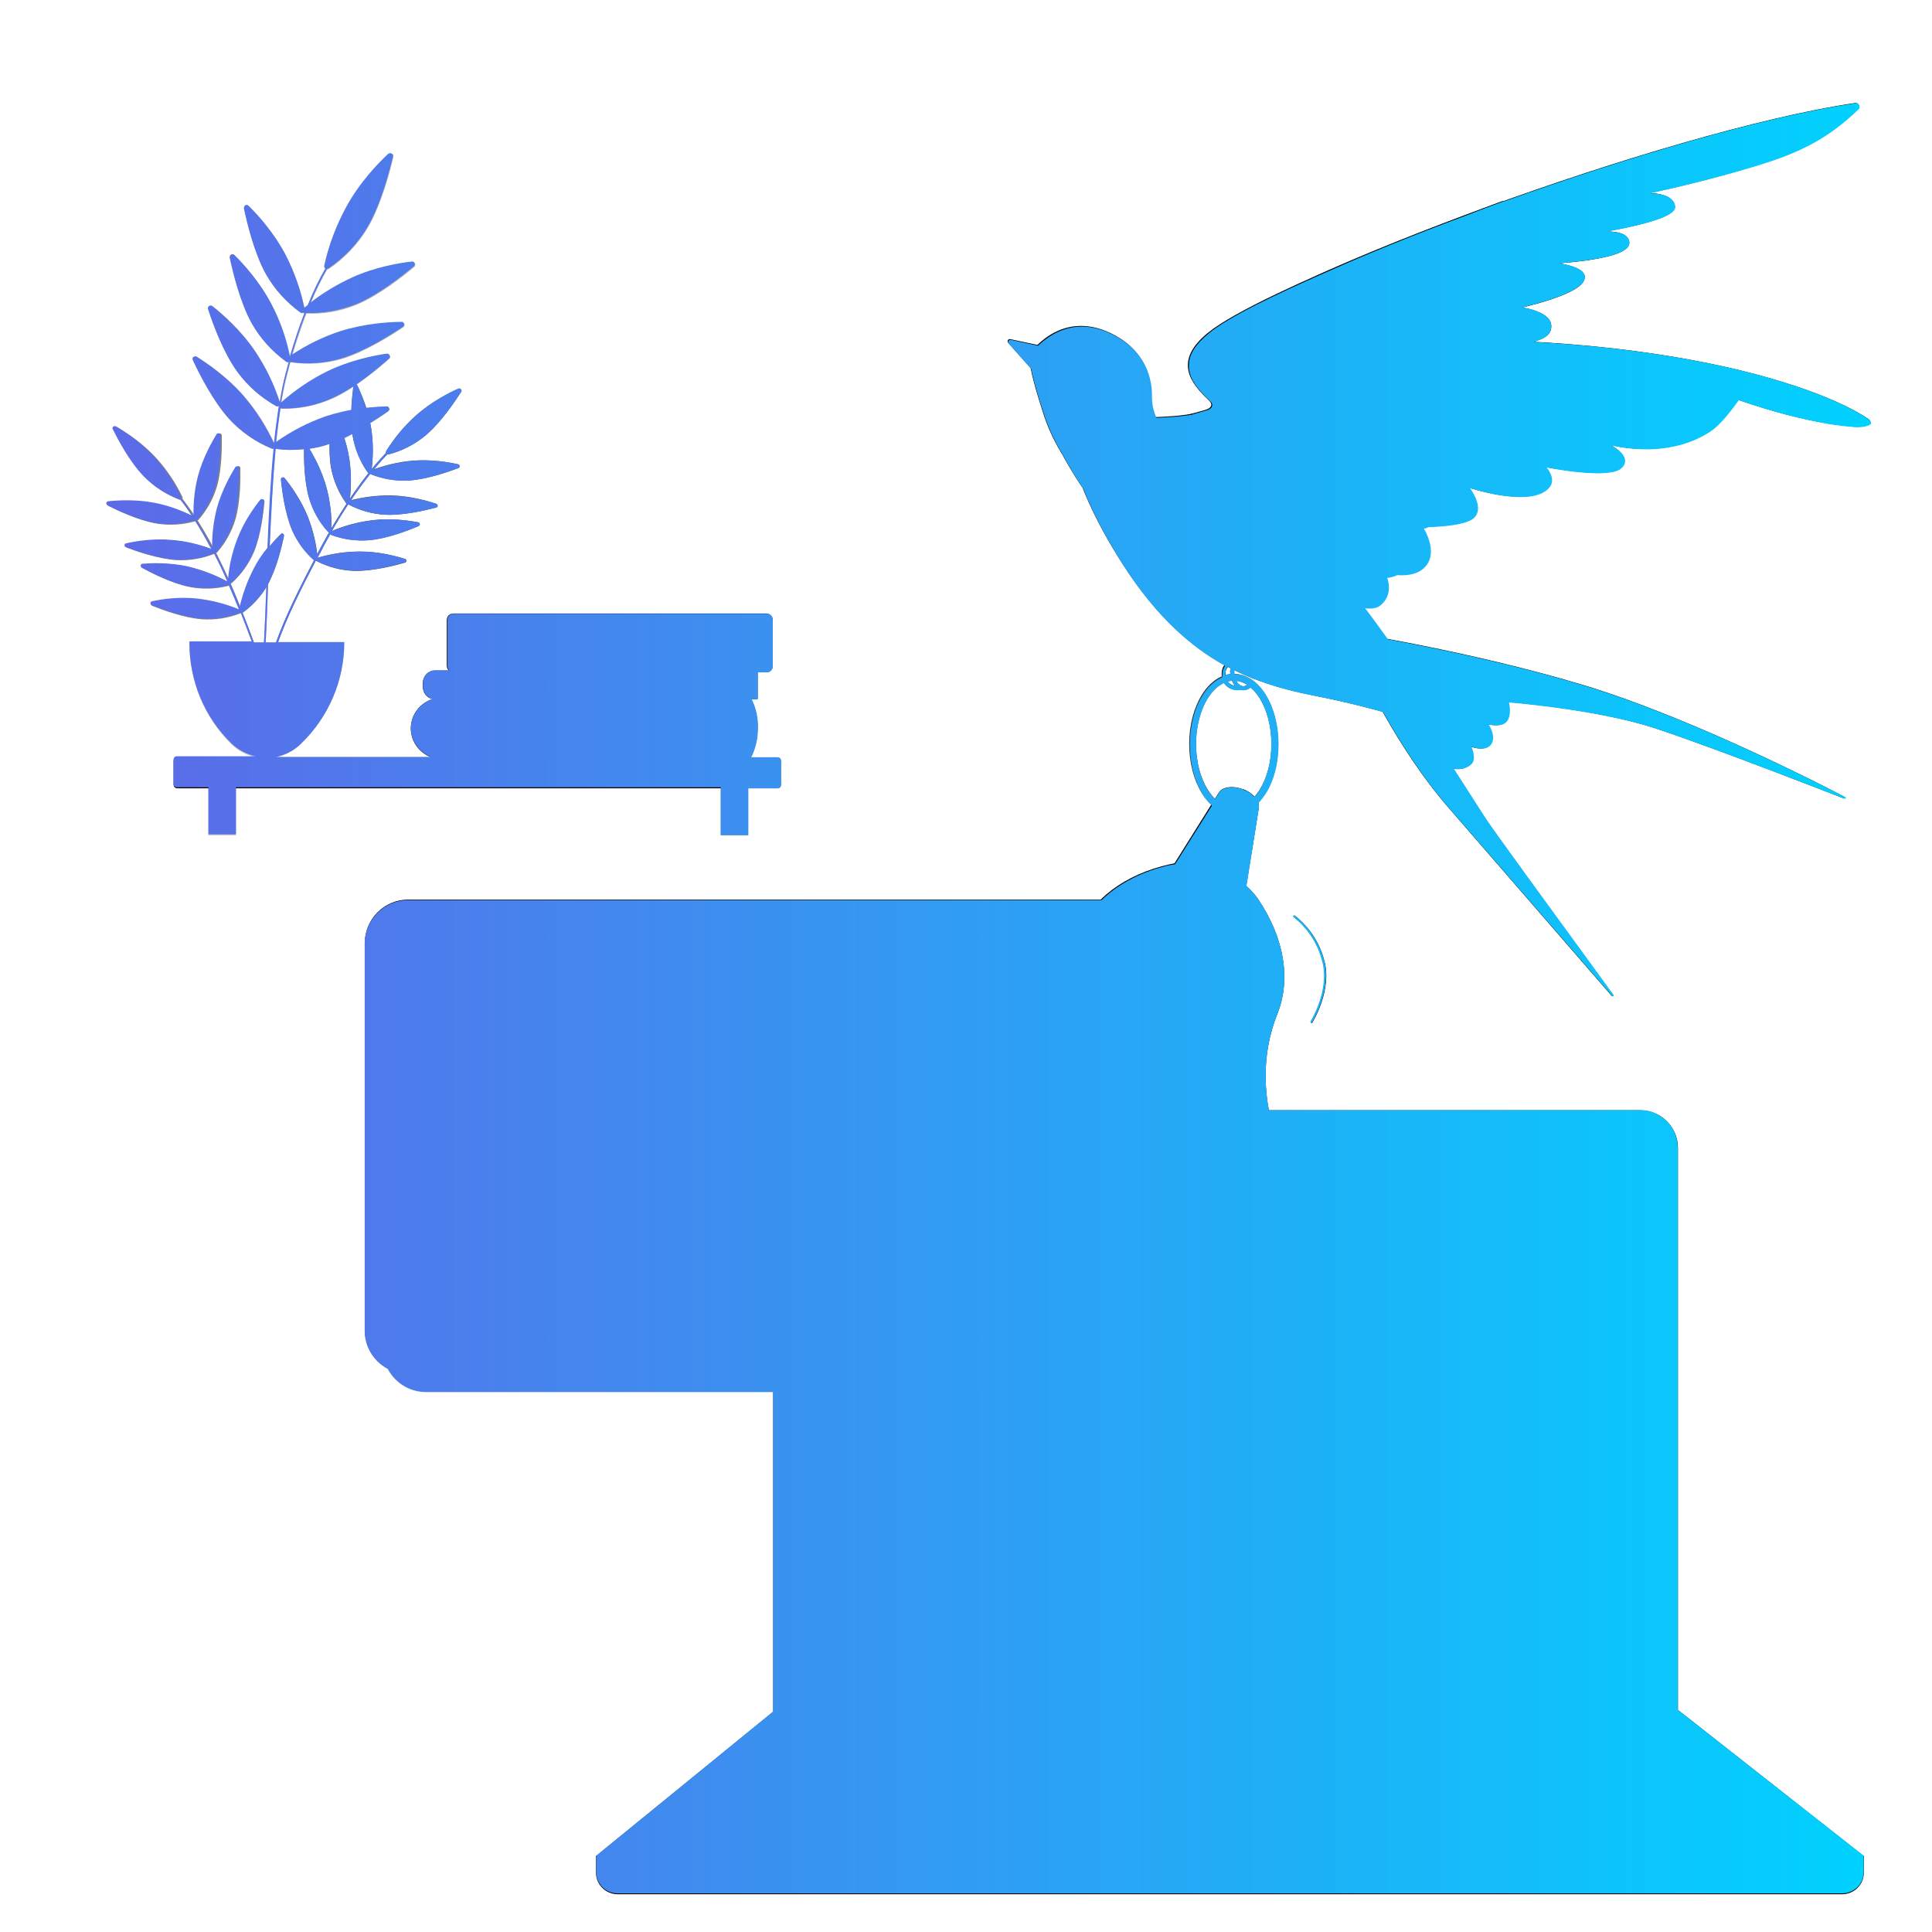 <svg width="560" height="560" viewBox="0 0 560 560" fill="none" xmlns="http://www.w3.org/2000/svg">
<path d="M235.043 322.067H475.449C476.851 322.068 478.239 322.346 479.533 322.886C480.827 323.426 482.002 324.217 482.988 325.213C483.984 326.2 484.772 327.377 485.305 328.673C485.839 329.967 486.114 331.353 486.113 332.752V496.015H224.379V332.731C224.379 329.903 225.502 327.191 227.502 325.191C229.502 323.191 232.215 322.067 235.043 322.067Z" fill="#E5E5E5" stroke="black" stroke-width="0.5" stroke-linecap="round" stroke-linejoin="round"/>
<path d="M474.987 330.456H235.913C234.801 330.456 233.734 330.898 232.947 331.684C232.161 332.471 231.719 333.538 231.719 334.65V484.596C231.719 485.708 232.161 486.775 232.947 487.562C233.734 488.348 234.801 488.79 235.913 488.79H474.987C476.1 488.79 477.167 488.348 477.953 487.562C478.74 486.775 479.182 485.708 479.182 484.596V334.65C479.182 333.538 478.74 332.471 477.953 331.684C477.167 330.898 476.1 330.456 474.987 330.456Z" fill="#E5E5E5" stroke="black" stroke-width="0.5" stroke-linecap="round" stroke-linejoin="round"/>
<path d="M324.13 386.838H288.227C287.775 386.836 287.326 386.924 286.908 387.096C286.489 387.269 286.109 387.522 285.788 387.841C285.468 388.161 285.214 388.54 285.04 388.958C284.867 389.376 284.777 389.824 284.777 390.277V416.303C284.777 417.217 285.141 418.095 285.788 418.742C286.435 419.389 287.312 419.752 288.227 419.752H324.13C325.043 419.75 325.918 419.385 326.563 418.738C327.208 418.092 327.57 417.216 327.57 416.303V390.277C327.57 389.365 327.207 388.49 326.562 387.845C325.917 387.2 325.042 386.838 324.13 386.838Z" fill="white"/>
<path fill-rule="evenodd" clip-rule="evenodd" d="M306.166 394.136C304.356 394.136 302.586 394.673 301.081 395.678C299.575 396.684 298.402 398.114 297.709 399.787C297.016 401.459 296.835 403.3 297.188 405.076C297.541 406.851 298.413 408.482 299.694 409.763C300.974 411.043 302.605 411.915 304.381 412.268C306.156 412.621 307.997 412.44 309.67 411.747C311.342 411.054 312.772 409.881 313.778 408.375C314.784 406.87 315.32 405.1 315.32 403.29C315.32 400.862 314.356 398.534 312.639 396.817C310.923 395.1 308.594 394.136 306.166 394.136ZM291.77 403.29C291.77 400.442 292.614 397.659 294.196 395.291C295.778 392.924 298.026 391.078 300.657 389.989C303.288 388.899 306.182 388.614 308.975 389.169C311.768 389.725 314.333 391.096 316.347 393.11C318.36 395.123 319.731 397.688 320.287 400.481C320.842 403.274 320.557 406.168 319.467 408.799C318.378 411.43 316.532 413.678 314.165 415.26C311.797 416.842 309.014 417.687 306.166 417.687C302.35 417.684 298.691 416.166 295.993 413.466C293.295 410.767 291.78 407.106 291.78 403.29H291.77Z" fill="#4C4C4C"/>
<path fill-rule="evenodd" clip-rule="evenodd" d="M306.168 388.893C309.559 388.891 312.842 390.085 315.439 392.264C318.036 394.444 319.781 397.47 320.367 400.81C320.954 404.149 320.343 407.589 318.643 410.523C316.943 413.457 314.263 415.697 311.074 416.85C307.886 418.002 304.393 417.993 301.21 416.824C298.027 415.655 295.358 413.401 293.674 410.458C291.989 407.516 291.396 404.073 291.999 400.737C292.603 397.4 294.364 394.383 296.972 392.217L300.317 396.243C298.656 397.615 297.533 399.529 297.144 401.648C296.755 403.767 297.126 405.955 298.192 407.828C299.257 409.7 300.949 411.136 302.969 411.885C304.989 412.633 307.208 412.644 309.236 411.917C311.264 411.191 312.971 409.772 314.056 407.911C315.141 406.05 315.535 403.866 315.168 401.743C314.802 399.62 313.698 397.694 312.052 396.305C310.406 394.915 308.322 394.151 306.168 394.146V388.893Z" fill="#808080"/>
<path fill-rule="evenodd" clip-rule="evenodd" d="M306.167 388.893C309.413 388.901 312.561 390.005 315.101 392.026C317.641 394.048 319.424 396.867 320.161 400.028C320.898 403.19 320.546 406.507 319.162 409.443C317.778 412.379 315.443 414.762 312.536 416.205C309.628 417.648 306.318 418.067 303.143 417.394C299.968 416.721 297.112 414.996 295.04 412.497C292.968 409.999 291.8 406.874 291.726 403.629C291.652 400.383 292.676 397.208 294.633 394.618L298.827 397.764C298.058 398.786 297.513 399.959 297.225 401.205C296.938 402.451 296.914 403.744 297.157 405C297.4 406.256 297.903 407.447 298.634 408.496C299.365 409.546 300.308 410.43 301.403 411.093C302.497 411.756 303.717 412.182 304.986 412.344C306.255 412.505 307.544 412.4 308.769 412.033C309.995 411.666 311.13 411.047 312.101 410.214C313.072 409.382 313.858 408.356 314.409 407.201C315.286 405.335 315.508 403.227 315.037 401.219C314.567 399.211 313.433 397.421 311.819 396.138C310.199 394.86 308.198 394.163 306.135 394.157L306.167 388.893Z" fill="#808080"/>
<path fill-rule="evenodd" clip-rule="evenodd" d="M306.168 388.893C309.154 388.892 312.066 389.82 314.501 391.548C316.936 393.276 318.774 395.718 319.76 398.537C320.746 401.355 320.831 404.411 320.003 407.279C319.176 410.148 317.477 412.689 315.141 414.55C312.806 416.41 309.95 417.499 306.969 417.664C303.987 417.83 301.028 417.064 298.501 415.474C295.974 413.883 294.004 411.546 292.864 408.787C291.724 406.027 291.47 402.981 292.138 400.071L297.245 401.245C296.924 402.629 296.93 404.068 297.263 405.449C297.595 406.83 298.244 408.115 299.158 409.202C300.073 410.289 301.227 411.148 302.531 411.712C303.835 412.275 305.252 412.528 306.671 412.449C308.089 412.37 309.469 411.962 310.703 411.258C311.936 410.553 312.989 409.572 313.777 408.39C314.566 407.208 315.068 405.86 315.245 404.45C315.423 403.041 315.269 401.61 314.798 400.27C314.171 398.48 313.004 396.929 311.458 395.83C309.913 394.732 308.064 394.14 306.168 394.136V388.893Z" fill="#808080"/>
<path fill-rule="evenodd" clip-rule="evenodd" d="M306.167 388.893C308.713 388.891 311.215 389.565 313.417 390.844C315.619 392.124 317.442 393.965 318.701 396.179C319.959 398.393 320.609 400.901 320.583 403.447C320.557 405.994 319.856 408.488 318.553 410.676C317.249 412.864 315.388 414.667 313.161 415.901C310.934 417.136 308.419 417.758 305.872 417.704C303.326 417.651 300.84 416.923 298.666 415.595C296.493 414.268 294.71 412.388 293.5 410.147L298.114 407.673C299.073 409.459 300.598 410.876 302.45 411.702C304.302 412.528 306.375 412.715 308.345 412.235C310.315 411.756 312.07 410.635 313.334 409.05C314.598 407.466 315.301 405.506 315.331 403.478C315.345 401.861 314.932 400.268 314.133 398.861C313.334 397.454 312.177 396.284 310.78 395.467C309.384 394.65 307.795 394.219 306.177 394.22L306.167 388.893Z" fill="#B3B3B3"/>
<path fill-rule="evenodd" clip-rule="evenodd" d="M306.171 388.893C309.83 388.897 313.35 390.294 316.016 392.8C318.683 395.307 320.294 398.734 320.524 402.386C320.754 406.038 319.584 409.641 317.253 412.461C314.922 415.282 311.604 417.109 307.974 417.571L307.314 412.328C309.622 412.034 311.732 410.872 313.214 409.078C314.696 407.284 315.439 404.992 315.292 402.67C315.146 400.347 314.12 398.168 312.423 396.575C310.727 394.982 308.487 394.095 306.16 394.094L306.171 388.893Z" fill="#CCCCCC"/>
<path d="M369.88 386.838H333.977C333.064 386.838 332.188 387.2 331.541 387.844C330.895 388.489 330.53 389.364 330.527 390.277V416.303C330.53 417.217 330.894 418.092 331.541 418.739C332.187 419.385 333.063 419.75 333.977 419.752H369.88C370.794 419.75 371.67 419.385 372.317 418.739C372.963 418.092 373.327 417.217 373.33 416.303V390.277C373.327 389.364 372.963 388.489 372.316 387.844C371.669 387.2 370.793 386.838 369.88 386.838Z" fill="white"/>
<path fill-rule="evenodd" clip-rule="evenodd" d="M351.926 394.251C350.157 394.251 348.428 394.775 346.957 395.758C345.486 396.741 344.34 398.138 343.663 399.772C342.986 401.406 342.809 403.205 343.154 404.94C343.499 406.675 344.351 408.269 345.602 409.52C346.853 410.77 348.446 411.622 350.181 411.967C351.916 412.313 353.715 412.135 355.349 411.458C356.984 410.781 358.38 409.635 359.363 408.164C360.346 406.693 360.871 404.964 360.871 403.195C360.871 400.823 359.928 398.548 358.251 396.87C356.573 395.193 354.298 394.251 351.926 394.251ZM337.246 403.195C337.246 400.292 338.107 397.453 339.72 395.039C341.333 392.625 343.626 390.744 346.309 389.632C348.991 388.521 351.943 388.231 354.79 388.797C357.638 389.363 360.254 390.762 362.307 392.815C364.36 394.868 365.758 397.483 366.324 400.331C366.891 403.179 366.6 406.13 365.489 408.813C364.378 411.495 362.496 413.788 360.082 415.401C357.668 417.014 354.83 417.875 351.926 417.875C349.996 417.879 348.084 417.502 346.299 416.767C344.514 416.031 342.892 414.95 341.526 413.586C340.159 412.223 339.075 410.603 338.335 408.82C337.596 407.037 337.215 405.125 337.215 403.195H337.246Z" fill="#CCCCCC"/>
<path fill-rule="evenodd" clip-rule="evenodd" d="M344.065 390.77C346.416 389.277 349.144 388.484 351.929 388.484V394.251C350.235 394.251 348.576 394.732 347.145 395.638C345.714 396.543 344.569 397.837 343.844 399.368L338.602 396.904C339.802 394.381 341.697 392.253 344.065 390.77Z" fill="#808080"/>
<path d="M273.954 435.313H241.302C240.529 435.316 239.79 435.624 239.244 436.17C238.697 436.716 238.389 437.456 238.387 438.228C238.387 439.002 238.693 439.745 239.24 440.293C239.786 440.841 240.528 441.151 241.302 441.154H273.954C274.338 441.154 274.718 441.078 275.072 440.931C275.427 440.784 275.748 440.568 276.019 440.296C276.29 440.024 276.505 439.702 276.65 439.347C276.796 438.992 276.871 438.612 276.869 438.228C276.869 437.455 276.562 436.714 276.015 436.167C275.469 435.62 274.727 435.313 273.954 435.313Z" fill="white"/>
<path d="M258.624 445.159H241.302C240.53 445.162 239.79 445.47 239.244 446.016C238.698 446.562 238.39 447.302 238.387 448.074C238.381 448.461 238.453 448.845 238.597 449.204C238.74 449.563 238.954 449.89 239.225 450.166C239.496 450.442 239.819 450.662 240.176 450.812C240.532 450.962 240.915 451.04 241.302 451.042H258.624C259.008 451.042 259.388 450.966 259.742 450.819C260.097 450.672 260.419 450.456 260.689 450.184C260.96 449.913 261.175 449.59 261.321 449.235C261.466 448.88 261.541 448.5 261.539 448.116C261.545 447.73 261.474 447.346 261.33 446.988C261.186 446.629 260.972 446.303 260.701 446.028C260.429 445.753 260.106 445.534 259.75 445.385C259.393 445.236 259.011 445.159 258.624 445.159Z" fill="white"/>
<path d="M267.705 455.519H241.302C240.529 455.519 239.787 455.826 239.241 456.373C238.694 456.92 238.387 457.661 238.387 458.434C238.387 459.207 238.694 459.949 239.241 460.495C239.787 461.042 240.529 461.349 241.302 461.349H267.705C268.478 461.349 269.219 461.042 269.766 460.495C270.313 459.949 270.62 459.207 270.62 458.434C270.62 457.661 270.313 456.92 269.766 456.373C269.219 455.826 268.478 455.519 267.705 455.519Z" fill="white"/>
<path d="M275.469 468.259H241.579C240.647 468.259 239.754 468.629 239.095 469.288C238.436 469.947 238.066 470.84 238.066 471.772V473.544C238.066 474.005 238.157 474.462 238.334 474.888C238.51 475.314 238.769 475.702 239.095 476.028C239.421 476.354 239.809 476.613 240.235 476.789C240.661 476.966 241.118 477.057 241.579 477.057H275.469C275.93 477.057 276.387 476.966 276.813 476.789C277.239 476.613 277.627 476.354 277.953 476.028C278.279 475.702 278.538 475.314 278.714 474.888C278.891 474.462 278.982 474.005 278.982 473.544V471.772C278.982 470.84 278.612 469.947 277.953 469.288C277.294 468.629 276.401 468.259 275.469 468.259Z" fill="#B3B3B3"/>
<path d="M465.813 386.838H380.197C379.285 386.838 378.41 387.2 377.765 387.845C377.12 388.49 376.758 389.365 376.758 390.277V416.303C376.758 417.216 377.12 418.092 377.765 418.738C378.409 419.385 379.284 419.75 380.197 419.752H465.813C466.727 419.75 467.603 419.385 468.249 418.739C468.896 418.092 469.26 417.217 469.263 416.303V390.277C469.26 389.364 468.895 388.489 468.249 387.844C467.602 387.2 466.726 386.838 465.813 386.838Z" fill="white"/>
<path d="M384.621 391.41C384.624 391.157 384.725 390.916 384.904 390.738C385.082 390.56 385.323 390.458 385.575 390.455H392.265C392.517 390.458 392.759 390.56 392.937 390.738C393.115 390.916 393.217 391.157 393.219 391.41V415.999H384.621V391.41Z" fill="#B3B3B3"/>
<path d="M397.992 392.72C397.995 392.468 398.096 392.227 398.275 392.049C398.453 391.87 398.694 391.769 398.946 391.766H405.636C405.888 391.769 406.13 391.87 406.308 392.049C406.486 392.227 406.588 392.468 406.59 392.72V416.125H397.992V392.72Z" fill="#B3B3B3"/>
<path d="M411.363 397.501C411.372 397.247 411.473 397.005 411.646 396.82C411.735 396.732 411.84 396.663 411.955 396.617C412.07 396.57 412.193 396.546 412.317 396.547H419.007C419.132 396.546 419.255 396.57 419.37 396.617C419.485 396.663 419.59 396.732 419.678 396.82C419.852 397.005 419.953 397.247 419.962 397.501V416.124H411.363V397.501Z" fill="#B3B3B3"/>
<path d="M424.73 399.766C424.733 399.514 424.835 399.273 425.013 399.095C425.191 398.916 425.432 398.815 425.685 398.812H432.375C432.627 398.815 432.868 398.916 433.046 399.095C433.225 399.273 433.326 399.514 433.329 399.766V415.998H424.73V399.766Z" fill="#B3B3B3"/>
<path d="M438.102 401.203C438.103 400.948 438.205 400.703 438.385 400.522C438.473 400.434 438.578 400.365 438.693 400.318C438.808 400.272 438.931 400.248 439.056 400.249H445.746C445.87 400.248 445.993 400.272 446.108 400.318C446.224 400.365 446.328 400.434 446.417 400.522C446.597 400.703 446.698 400.948 446.7 401.203V415.998H438.102V401.203Z" fill="#B3B3B3"/>
<path d="M451.469 402.398C451.471 402.272 451.496 402.148 451.542 402.031C451.592 401.915 451.663 401.808 451.752 401.717C451.838 401.629 451.941 401.561 452.056 401.517C452.172 401.467 452.297 401.442 452.423 401.444H459.113C459.362 401.452 459.6 401.549 459.784 401.717C459.869 401.81 459.94 401.917 459.994 402.031C460.04 402.148 460.065 402.272 460.067 402.398V416.03H451.469V402.398Z" fill="#B3B3B3"/>
<path d="M465.635 342.326H288.227C287.775 342.324 287.326 342.412 286.908 342.584C286.489 342.757 286.109 343.01 285.788 343.329C285.468 343.649 285.214 344.028 285.04 344.446C284.867 344.864 284.777 345.312 284.777 345.765V380.525C284.777 381.44 285.141 382.317 285.788 382.964C286.435 383.611 287.312 383.975 288.227 383.975H465.635C466.088 383.975 466.537 383.886 466.955 383.712C467.374 383.539 467.754 383.285 468.074 382.964C468.395 382.644 468.649 382.264 468.822 381.845C468.996 381.427 469.085 380.978 469.085 380.525V345.765C469.085 345.312 468.995 344.864 468.822 344.446C468.648 344.028 468.394 343.649 468.074 343.329C467.753 343.01 467.373 342.757 466.954 342.584C466.536 342.412 466.087 342.324 465.635 342.326Z" fill="white"/>
<path d="M289.055 374.118L301.323 373.804L313.581 373.961H325.849L338.107 373.804L350.375 373.961L362.958 373.217L375.216 374.118H399.742L412.01 373.961L424.268 373.804L436.526 373.038L448.794 373.395L461.062 374.297" stroke="#E5E5E5" stroke-width="0.5" stroke-linecap="round" stroke-linejoin="round"/>
<path d="M289.055 372.681L301.323 368.257L313.581 363.842L325.849 365.467L338.107 365.279L350.375 363.475L362.958 367.271L375.258 353.524L387.526 362.353L399.784 359.47L412.073 358.767L424.331 361.472L436.589 360.424L448.857 355.181L461.125 353.084" stroke="#CCCCCC" stroke-width="0.5" stroke-linecap="round" stroke-linejoin="round"/>
<path d="M465.635 422.73H288.227C287.312 422.73 286.435 423.094 285.788 423.741C285.141 424.388 284.777 425.265 284.777 426.18V474.414C284.777 475.329 285.141 476.207 285.788 476.854C286.435 477.501 287.312 477.864 288.227 477.864H465.635C466.088 477.864 466.537 477.775 466.955 477.602C467.374 477.428 467.754 477.174 468.074 476.854C468.395 476.533 468.649 476.153 468.822 475.735C468.996 475.316 469.085 474.867 469.085 474.414V426.18C469.085 425.727 468.996 425.278 468.822 424.86C468.649 424.441 468.395 424.061 468.074 423.741C467.754 423.42 467.374 423.166 466.955 422.993C466.537 422.819 466.088 422.73 465.635 422.73Z" fill="white"/>
<path d="M298.105 463.415C298.104 462.975 298.19 462.539 298.357 462.133C298.525 461.727 298.771 461.357 299.082 461.046C299.393 460.736 299.762 460.489 300.169 460.322C300.575 460.154 301.011 460.068 301.45 460.07H318.228C318.666 460.068 319.1 460.154 319.505 460.321C319.91 460.488 320.278 460.734 320.587 461.045C320.899 461.356 321.147 461.725 321.316 462.132C321.485 462.538 321.572 462.974 321.573 463.415V471.321H298.105V463.415Z" fill="#E5E5E5"/>
<path d="M324.875 457.962C324.878 457.075 325.231 456.225 325.857 455.596C326.484 454.968 327.333 454.612 328.22 454.607H344.997C345.437 454.607 345.873 454.694 346.28 454.862C346.686 455.031 347.055 455.278 347.366 455.59C347.677 455.902 347.923 456.272 348.09 456.679C348.258 457.086 348.343 457.522 348.342 457.962V471.321H324.875V457.962Z" fill="#E5E5E5"/>
<path d="M351.656 450.203C351.656 449.316 352.009 448.465 352.636 447.838C353.263 447.211 354.114 446.858 355.001 446.858H371.778C372.665 446.858 373.516 447.211 374.144 447.838C374.771 448.465 375.123 449.316 375.123 450.203V471.332H351.656V450.203Z" fill="#CCCCCC"/>
<path d="M378.426 456.599C378.425 456.157 378.511 455.719 378.677 455.309C378.851 454.915 379.101 454.559 379.411 454.261C379.708 453.951 380.065 453.704 380.46 453.537C380.865 453.367 381.3 453.278 381.739 453.275H398.516C399.404 453.284 400.254 453.638 400.886 454.261C401.194 454.559 401.44 454.916 401.61 455.309C401.776 455.719 401.862 456.157 401.861 456.599V471.279H378.426V456.599Z" fill="#CCCCCC"/>
<path d="M405.207 443.639C405.206 443.198 405.291 442.762 405.459 442.355C405.626 441.948 405.872 441.578 406.183 441.267C406.494 440.955 406.863 440.707 407.27 440.539C407.676 440.37 408.112 440.283 408.552 440.283H425.329C425.769 440.286 426.203 440.375 426.608 440.545C427.004 440.712 427.36 440.959 427.657 441.269C427.971 441.578 428.219 441.947 428.389 442.354C428.558 442.761 428.644 443.198 428.643 443.639V471.321H405.207V443.639Z" fill="#B3B3B3"/>
<path d="M431.996 435.449C431.999 435.01 432.088 434.575 432.258 434.17C432.429 433.777 432.675 433.421 432.982 433.122C433.284 432.818 433.639 432.572 434.03 432.398C434.436 432.23 434.871 432.145 435.31 432.146H452.087C452.525 432.146 452.96 432.231 453.366 432.398C453.759 432.569 454.115 432.815 454.415 433.122C454.722 433.423 454.97 433.779 455.149 434.17C455.315 434.576 455.401 435.011 455.4 435.449V471.321H431.996V435.449Z" fill="#B3B3B3"/>
<path d="M289.055 471.583H464.407" stroke="#808080" stroke-width="0.5" stroke-linecap="round" stroke-linejoin="round"/>
<path d="M173 538.136L224.695 496.015H486.439L540 538.136H173Z" fill="#B3B3B3" stroke="black" stroke-width="0.5" stroke-linecap="round" stroke-linejoin="round"/>
<path d="M173 538.136H540V542.781C540 544.378 539.366 545.908 538.237 547.037C537.108 548.166 535.578 548.8 533.981 548.8H179.019C177.423 548.8 175.892 548.166 174.763 547.037C173.634 545.908 173 544.378 173 542.781V538.136Z" fill="#808080" stroke="black" stroke-width="0.5" stroke-linecap="round" stroke-linejoin="round"/>
<path d="M411.213 517.102H298.544C297.91 517.101 297.29 517.291 296.766 517.649C296.242 518.006 295.839 518.513 295.608 519.104L290.973 530.733C290.805 531.155 290.744 531.613 290.795 532.065C290.846 532.517 291.008 532.949 291.267 533.323C291.537 533.705 291.897 534.015 292.316 534.225C292.717 534.433 293.163 534.541 293.616 534.539H416.917C417.386 534.54 417.847 534.425 418.259 534.204C418.667 533.979 419.012 533.656 419.263 533.264C419.514 532.873 419.663 532.424 419.696 531.96C419.727 531.493 419.644 531.025 419.455 530.597L414.086 518.884C413.836 518.333 413.432 517.865 412.922 517.538C412.412 517.21 411.819 517.037 411.213 517.039V517.102Z" fill="#CCCCCC" stroke="black" stroke-width="0.5" stroke-linecap="round" stroke-linejoin="round"/>
<path d="M111.242 278.564C111.242 275.296 112.54 272.162 114.851 269.852C117.161 267.541 120.295 266.243 123.563 266.243H329.083C332.351 266.243 335.484 267.541 337.795 269.852C340.106 272.162 341.404 275.296 341.404 278.564V390.761C341.404 394.028 340.106 397.162 337.795 399.473C335.484 401.783 332.351 403.082 329.083 403.082H123.563C120.295 403.082 117.161 401.783 114.851 399.473C112.54 397.162 111.242 394.028 111.242 390.761V278.564Z" fill="#4C4C4C" stroke="black" stroke-width="0.5" stroke-linecap="round" stroke-linejoin="round"/>
<path d="M106 273.321C106 270.053 107.298 266.919 109.609 264.609C111.919 262.298 115.053 261 118.321 261H323.841C327.108 261 330.242 262.298 332.553 264.609C334.863 266.919 336.161 270.053 336.161 273.321V385.518C336.161 388.786 334.863 391.919 332.553 394.23C330.242 396.54 327.108 397.839 323.841 397.839H118.321C115.053 397.839 111.919 396.54 109.609 394.23C107.298 391.919 106 388.786 106 385.518V273.321Z" fill="white" stroke="black" stroke-width="0.5" stroke-linecap="round" stroke-linejoin="round"/>
<path d="M131.95 279.266C132.314 279.284 132.659 279.437 132.917 279.694C133.174 279.952 133.327 280.297 133.345 280.661H133.513C134.225 280.659 134.912 280.93 135.432 281.417C135.952 281.904 136.267 282.571 136.312 283.282L136.847 289.049C137.197 289.08 137.524 289.24 137.761 289.499C137.999 289.759 138.131 290.097 138.131 290.449C138.131 290.801 137.999 291.14 137.761 291.399C137.524 291.658 137.197 291.819 136.847 291.849H127.053C126.703 291.819 126.377 291.658 126.139 291.399C125.901 291.14 125.77 290.801 125.77 290.449C125.77 290.097 125.901 289.759 126.139 289.499C126.377 289.24 126.703 289.08 127.053 289.049L127.588 283.282C127.633 282.571 127.948 281.904 128.469 281.417C128.989 280.93 129.675 280.659 130.388 280.661H130.556C130.566 280.294 130.716 279.946 130.976 279.686C131.235 279.427 131.584 279.277 131.95 279.266V279.266Z" stroke="black" stroke-width="0.5" stroke-linecap="round" stroke-linejoin="round"/>
<path d="M129.855 292.541C129.855 293.097 130.076 293.631 130.47 294.024C130.863 294.417 131.396 294.638 131.953 294.638C132.509 294.638 133.042 294.417 133.436 294.024C133.829 293.631 134.05 293.097 134.05 292.541V291.849H129.855V292.541Z" stroke="black" stroke-width="0.5" stroke-linecap="round" stroke-linejoin="round"/>
<path d="M139.585 273.321H124.318C122.727 273.321 121.202 273.953 120.077 275.078C118.952 276.202 118.32 277.728 118.32 279.319V294.586C118.32 296.177 118.952 297.702 120.077 298.827C121.202 299.952 122.727 300.584 124.318 300.584H139.585C141.176 300.584 142.702 299.952 143.826 298.827C144.951 297.702 145.583 296.177 145.583 294.586V279.319C145.583 277.728 144.951 276.202 143.826 275.078C142.702 273.953 141.176 273.321 139.585 273.321V273.321Z" stroke="black" stroke-width="0.5" stroke-linecap="round" stroke-linejoin="round"/>
<path d="M158.742 293.244V281.416H159.35L167.603 292.541H167.257V281.416H167.907V293.244H167.32L159.088 282.119H159.424V293.244H158.742Z" fill="black"/>
<path d="M174.145 293.38C173.451 293.396 172.767 293.214 172.173 292.856C171.6 292.502 171.147 291.983 170.873 291.367C170.271 289.881 170.271 288.218 170.873 286.732C171.147 286.116 171.6 285.597 172.173 285.243C172.775 284.899 173.457 284.718 174.15 284.718C174.843 284.718 175.524 284.899 176.126 285.243C176.699 285.595 177.149 286.115 177.416 286.732C177.728 287.465 177.888 288.253 177.888 289.05C177.888 289.846 177.728 290.634 177.416 291.367C177.149 291.984 176.699 292.504 176.126 292.856C175.529 293.215 174.842 293.397 174.145 293.38ZM174.145 292.72C174.558 292.737 174.97 292.662 175.351 292.501C175.732 292.339 176.072 292.095 176.347 291.786C176.939 291.002 177.229 290.03 177.165 289.05C177.232 288.075 176.941 287.109 176.347 286.334C176.065 286.033 175.725 285.793 175.347 285.63C174.969 285.466 174.562 285.381 174.15 285.381C173.738 285.381 173.331 285.466 172.953 285.63C172.575 285.793 172.235 286.033 171.953 286.334C171.366 287.113 171.08 288.077 171.146 289.05C171.087 290.028 171.372 290.996 171.953 291.786C172.227 292.094 172.565 292.337 172.944 292.499C173.323 292.66 173.733 292.735 174.145 292.72Z" fill="black"/>
<path d="M182.64 293.38C182.345 293.395 182.051 293.346 181.777 293.235C181.504 293.125 181.258 292.956 181.056 292.74C180.661 292.158 180.473 291.46 180.521 290.759V285.516H178.844V284.855H180.521V282.454L181.224 282.192V284.855H183.783V285.463H181.234V290.612C181.195 291.167 181.311 291.723 181.57 292.216C181.702 292.388 181.875 292.523 182.072 292.611C182.27 292.699 182.487 292.736 182.702 292.719C182.903 292.721 183.104 292.7 183.3 292.656C183.455 292.622 183.606 292.573 183.751 292.51V293.181C183.59 293.245 183.42 293.287 183.248 293.307C183.049 293.358 182.845 293.382 182.64 293.38Z" fill="black"/>
<path d="M185.629 293.244V284.855H186.331V293.244H185.629ZM185.43 282.653V281.604H186.478V282.653H185.43Z" fill="black"/>
<path d="M189.623 293.244V285.463H187.945V284.855H189.791L189.623 285.044V283.544C189.577 282.825 189.802 282.115 190.252 281.552C190.478 281.305 190.757 281.112 191.067 280.987C191.377 280.862 191.711 280.808 192.045 280.828C192.246 280.83 192.446 280.851 192.643 280.891C192.815 280.918 192.984 280.964 193.146 281.028V281.709C192.998 281.645 192.843 281.596 192.685 281.562C192.486 281.512 192.282 281.487 192.077 281.489C191.828 281.469 191.578 281.51 191.349 281.606C191.119 281.703 190.915 281.853 190.755 282.045C190.443 282.527 190.296 283.097 190.336 283.67V285.096L190.2 284.865H195.18V293.254H194.478V285.474H190.284V293.244H189.623ZM194.279 282.653V281.604H195.327V282.653H194.279Z" fill="black"/>
<path d="M201.367 293.38C200.653 293.397 199.949 293.215 199.333 292.856C198.757 292.485 198.298 291.957 198.011 291.335C197.693 290.594 197.54 289.793 197.56 288.986C197.539 288.189 197.697 287.397 198.022 286.669C198.309 286.063 198.773 285.558 199.354 285.222C199.966 284.875 200.662 284.701 201.367 284.719C201.888 284.716 202.403 284.827 202.877 285.044C203.347 285.227 203.767 285.518 204.104 285.893L203.747 286.428C203.422 286.085 203.029 285.814 202.594 285.631C202.198 285.467 201.774 285.382 201.346 285.379C200.923 285.358 200.5 285.43 200.109 285.591C199.717 285.753 199.366 285.999 199.081 286.312C198.496 287.08 198.209 288.034 198.274 288.997C198.21 289.982 198.495 290.959 199.081 291.755C199.362 292.074 199.712 292.327 200.104 292.494C200.496 292.661 200.92 292.738 201.346 292.719C201.759 292.718 202.168 292.64 202.552 292.489C203.004 292.305 203.412 292.026 203.747 291.671L204.104 292.205C203.759 292.591 203.328 292.889 202.845 293.076C202.377 293.272 201.875 293.375 201.367 293.38Z" fill="black"/>
<path d="M209.377 293.38C208.68 293.396 207.993 293.215 207.395 292.856C206.828 292.498 206.379 291.979 206.106 291.367C205.787 290.637 205.634 289.845 205.655 289.049C205.631 288.253 205.785 287.461 206.106 286.732C206.387 286.118 206.843 285.6 207.416 285.243C208.007 284.885 208.687 284.703 209.377 284.719C210.101 284.698 210.812 284.915 211.401 285.337C211.977 285.752 212.38 286.364 212.533 287.057H212.324L212.491 284.855H213.183C213.183 285.17 213.12 285.474 213.079 285.778C213.037 286.082 213.079 286.375 213.079 286.669V293.244H212.376V291.042H212.565C212.412 291.735 212.009 292.347 211.432 292.761C210.832 293.185 210.111 293.402 209.377 293.38ZM209.377 292.719C209.787 292.737 210.196 292.662 210.573 292.5C210.951 292.339 211.287 292.095 211.558 291.786C212.139 290.996 212.424 290.028 212.365 289.049C212.431 288.076 212.145 287.112 211.558 286.334C211.292 286.018 210.957 285.768 210.579 285.603C210.2 285.437 209.789 285.361 209.377 285.379C208.962 285.361 208.547 285.437 208.166 285.602C207.784 285.768 207.445 286.018 207.175 286.334C206.6 287.117 206.324 288.08 206.399 289.049C206.34 290.028 206.626 290.996 207.206 291.786C207.478 292.091 207.813 292.333 208.188 292.494C208.563 292.655 208.969 292.732 209.377 292.719Z" fill="black"/>
<path d="M218.449 293.38C218.156 293.397 217.863 293.348 217.591 293.237C217.319 293.126 217.075 292.957 216.877 292.74C216.482 292.158 216.293 291.46 216.342 290.759V285.516H214.664V284.855H216.342V282.454L217.044 282.192V284.855H219.592V285.463H217.044V290.612C217.005 291.167 217.121 291.723 217.38 292.216C217.509 292.388 217.68 292.525 217.876 292.613C218.072 292.701 218.287 292.737 218.502 292.719C218.706 292.722 218.91 292.701 219.11 292.656C219.264 292.62 219.415 292.571 219.561 292.51V293.181C219.399 293.243 219.23 293.285 219.058 293.307C218.859 293.357 218.654 293.382 218.449 293.38Z" fill="black"/>
<path d="M221.447 293.244V284.855H222.128V293.244H221.447ZM221.258 282.653V281.604H222.306V282.653H221.258Z" fill="black"/>
<path d="M228.254 293.38C227.557 293.396 226.87 293.214 226.272 292.855C225.705 292.497 225.256 291.979 224.982 291.366C224.381 289.88 224.381 288.218 224.982 286.732C225.256 286.119 225.705 285.601 226.272 285.243C226.87 284.884 227.557 284.702 228.254 284.718C228.951 284.704 229.637 284.886 230.236 285.243C230.803 285.601 231.252 286.119 231.526 286.732C231.837 287.465 231.998 288.253 231.998 289.049C231.998 289.845 231.837 290.633 231.526 291.366C231.252 291.979 230.803 292.497 230.236 292.855C229.637 293.212 228.951 293.394 228.254 293.38ZM228.254 292.719C228.666 292.735 229.076 292.659 229.454 292.498C229.833 292.337 230.172 292.093 230.446 291.786C231.045 291.005 231.34 290.032 231.274 289.049C231.344 288.072 231.048 287.105 230.446 286.333C230.164 286.033 229.824 285.793 229.446 285.629C229.068 285.465 228.661 285.381 228.249 285.381C227.837 285.381 227.429 285.465 227.052 285.629C226.674 285.793 226.334 286.033 226.052 286.333C225.477 287.116 225.201 288.08 225.276 289.049C225.217 290.028 225.503 290.996 226.083 291.786C226.355 292.091 226.69 292.332 227.065 292.494C227.44 292.655 227.846 292.732 228.254 292.719Z" fill="black"/>
<path d="M234.365 293.243V286.669C234.381 286.372 234.381 286.074 234.365 285.777C234.365 285.473 234.365 285.169 234.281 284.855H234.963L235.12 286.868H234.91C235.109 286.219 235.524 285.657 236.085 285.274C236.673 284.898 237.359 284.705 238.056 284.718C238.463 284.688 238.872 284.741 239.258 284.875C239.644 285.008 239.999 285.219 240.3 285.494C240.582 285.826 240.795 286.209 240.928 286.623C241.062 287.037 241.112 287.473 241.076 287.906V293.243H240.363V288C240.427 287.296 240.233 286.592 239.818 286.019C239.588 285.795 239.312 285.624 239.01 285.518C238.708 285.411 238.386 285.371 238.067 285.4C237.67 285.381 237.273 285.443 236.901 285.584C236.53 285.725 236.191 285.941 235.907 286.218C235.362 286.822 235.079 287.618 235.12 288.43V293.243H234.365Z" fill="black"/>
<path d="M212.691 324.963H122.514C120.343 324.963 118.582 326.723 118.582 328.895V338.332C118.582 340.504 120.343 342.264 122.514 342.264H212.691C214.863 342.264 216.623 340.504 216.623 338.332V328.895C216.623 326.723 214.863 324.963 212.691 324.963Z" fill="#B3B3B3" stroke="black" stroke-width="0.5" stroke-linecap="round" stroke-linejoin="round"/>
<path d="M257.78 349.08H120.417C119.404 349.08 118.582 349.902 118.582 350.915V356.158C118.582 357.171 119.404 357.993 120.417 357.993H257.78C258.793 357.993 259.615 357.171 259.615 356.158V350.915C259.615 349.902 258.793 349.08 257.78 349.08Z" fill="#CCCCCC" stroke="black" stroke-width="0.5" stroke-linecap="round" stroke-linejoin="round"/>
<path d="M289.237 362.712H120.417C119.404 362.712 118.582 363.533 118.582 364.547V369.789C118.582 370.803 119.404 371.624 120.417 371.624H289.237C290.25 371.624 291.072 370.803 291.072 369.789V364.547C291.072 363.533 290.25 362.712 289.237 362.712Z" fill="#CCCCCC" stroke="black" stroke-width="0.5" stroke-linecap="round" stroke-linejoin="round"/>
<path d="M223.177 376.343H120.417C119.404 376.343 118.582 377.165 118.582 378.178V383.421C118.582 384.434 119.404 385.256 120.417 385.256H223.177C224.19 385.256 225.012 384.434 225.012 383.421V378.178C225.012 377.165 224.19 376.343 223.177 376.343Z" fill="#CCCCCC" stroke="black" stroke-width="0.5" stroke-linecap="round" stroke-linejoin="round"/>
<path d="M395.36 509.919H305.12L303.516 514.249H397.3L395.36 509.919Z" fill="#4C4C4C"/>
<path d="M303.023 509.919H282.282L279.965 514.249H301.198L303.023 509.919Z" fill="#4C4C4C"/>
<path d="M419.238 509.919H398.676L400.427 514.249H421.66L419.238 509.919Z" fill="#4C4C4C"/>
<path d="M437.127 509.919H421.66L424.177 514.249H440.283L437.127 509.919Z" fill="#4C4C4C"/>
<path d="M457.74 512.079H442.012L443.438 514.25H459.533L457.74 512.079Z" fill="#4C4C4C"/>
<path d="M494.818 512.31H479.184L481.281 514.48H497.376L494.818 512.31Z" fill="#4C4C4C"/>
<path d="M476.686 512.079H460.297L462.048 514.25H478.532L476.686 512.079Z" fill="#4C4C4C"/>
<path d="M473.857 509.321H458.129L459.754 511.481H475.85L473.857 509.321Z" fill="#4C4C4C"/>
<path d="M279.368 509.919H263.933L260.84 514.249H276.841L279.368 509.919Z" fill="#4C4C4C"/>
<path d="M261.258 509.919H245.833L241.922 514.249H257.923L261.258 509.919Z" fill="#4C4C4C"/>
<path d="M242.804 509.919H226.823L222.199 514.249H238.672L242.804 509.919Z" fill="#4C4C4C"/>
<path d="M269.585 505.336H232.456L228.922 508.566H266.786L269.585 505.336Z" fill="#4C4C4C"/>
<path d="M287.475 505.336H272.868L270.32 508.566H285.525L287.475 505.336Z" fill="#4C4C4C"/>
<path d="M305.99 505.336H290.785L289.16 508.566H304.364L305.99 505.336Z" fill="#4C4C4C"/>
<path d="M323.177 505.336H308.267L307.113 508.566H322.318L323.177 505.336Z" fill="#4C4C4C"/>
<path d="M340.791 505.336H325.587L325.062 508.566H340.267L340.791 505.336Z" fill="#4C4C4C"/>
<path d="M358.407 505.336H343.57L343.203 508.566H358.407V505.336Z" fill="#4C4C4C"/>
<path d="M375.96 505.336H361.039L361.354 508.566H376.558L375.96 505.336Z" fill="#4C4C4C"/>
<path d="M393.629 505.336H378.75L379.505 508.566H394.709L393.629 505.336Z" fill="#4C4C4C"/>
<path d="M411.372 505.336H396.398L397.657 508.566H412.861L411.372 505.336Z" fill="#4C4C4C"/>
<path d="M429.263 505.336H414.059L415.799 508.566H431.004L429.263 505.336Z" fill="#4C4C4C"/>
<path d="M446.708 505.336H431.504L433.947 508.566H449.151L446.708 505.336Z" fill="#4C4C4C"/>
<path d="M486.816 505.336H449.277L452.098 508.566H490.654L486.816 505.336Z" fill="#4C4C4C"/>
<path d="M264.089 500.849H237.12L233.723 503.879H261.174L264.089 500.849Z" fill="#4C4C4C"/>
<path d="M478.608 497.703H240.844L237.457 499.916H481.627L478.608 497.703Z" fill="#4C4C4C"/>
<path d="M280.656 500.849H266.993L264.277 503.879H278.737L280.656 500.849Z" fill="#4C4C4C"/>
<path d="M297.57 500.849H283.32L281.453 503.879H295.913L297.57 500.849Z" fill="#4C4C4C"/>
<path d="M315.146 500.849H300.686L299.176 503.879H313.961L315.146 500.849Z" fill="#4C4C4C"/>
<path d="M331.9 500.849H317.702L316.664 503.879H331.124L331.9 500.849Z" fill="#4C4C4C"/>
<path d="M349.38 500.849H335.361L334.711 503.879H349.171L349.38 500.849Z" fill="#4C4C4C"/>
<path d="M366.347 500.849H351.887V503.879H366.347V500.849Z" fill="#4C4C4C"/>
<path d="M383.89 500.849H369.703L369.934 503.879H384.383L383.89 500.849Z" fill="#4C4C4C"/>
<path d="M400.322 500.849H386.355L387.205 503.879H401.654L400.322 500.849Z" fill="#4C4C4C"/>
<path d="M417.969 500.849H403.52L404.956 503.879H419.405L417.969 500.849Z" fill="#4C4C4C"/>
<path d="M434.358 500.849H420.727L422.509 503.879H436.969L434.358 500.849Z" fill="#4C4C4C"/>
<path d="M452.139 500.849H437.68L440.364 503.879H454.813L452.139 500.849Z" fill="#4C4C4C"/>
<path d="M481.624 500.849H454.812L457.822 503.879H485.473L481.624 500.849Z" fill="#4C4C4C"/>
<path d="M326.5 537.989C327.681 537.301 329.024 536.939 330.39 536.941H383.637C385.004 536.938 386.346 537.3 387.527 537.989C387.527 538.618 387.403 539.241 387.162 539.821C386.921 540.402 386.568 540.93 386.123 541.374C385.678 541.818 385.149 542.17 384.568 542.41C383.987 542.649 383.364 542.772 382.735 542.771H331.334C330.065 542.771 328.848 542.267 327.949 541.371C327.051 540.474 326.545 539.258 326.542 537.989H326.5Z" fill="#666666" stroke="black" stroke-width="0.5" stroke-linecap="round" stroke-linejoin="round"/>
<path d="M332.059 123.567C332.059 123.567 360.277 117.113 362.699 113.624C365.121 110.136 354.578 102.003 376.497 100.293C473.284 92.916 527.011 111.791 541.464 121.69C543.286 122.934 538.631 123.756 536.476 123.289C536.476 123.289 524.9 122.934 503.647 115.568C503.647 115.568 498.992 122.39 495.248 124.812C481.183 133.944 464.141 127.978 464.141 127.978C464.141 127.978 473.529 131.577 469.574 135.421C466.13 138.754 447.354 134.999 447.354 134.999C447.354 134.999 450.687 138.332 448.677 140.887C443.722 147.253 425.146 140.887 425.146 140.887C425.146 140.887 429.868 146.731 426.824 149.775C424.08 152.497 411.815 152.475 411.815 152.475C411.815 152.475 416.759 159.696 412.559 164.073C408.893 167.906 400.95 165.695 400.95 165.695C400.95 165.695 404.282 171.472 399.716 175.127C392.851 180.682 359.199 157.352 351.334 150.253C343.468 143.154 332.059 123.567 332.059 123.567Z" fill="#4C4C4C" stroke="black" stroke-width="0.5" stroke-linecap="round" stroke-linejoin="round"/>
<path d="M394.573 193.68C394.573 193.68 404.639 216.199 419.992 233.886C435.346 251.572 467.352 288.501 467.352 288.501C467.352 288.501 432.979 241.529 430.124 237.107L420.647 222.409C420.647 222.409 423.98 223.52 426.202 221.187C427.713 219.565 425.747 215.932 425.747 215.932C425.747 215.932 430.024 217.877 431.768 215.632C433.512 213.388 430.657 209.533 430.657 209.533C430.657 209.533 434.79 210.811 436.345 208.856C437.901 206.9 436.812 203.201 436.812 203.201C436.812 203.201 462.497 205.156 479.795 210.833C497.093 216.51 534.488 231.175 534.488 231.175C534.488 231.175 492.271 208.8 458.409 198.668C425.902 188.925 391.062 183.514 391.062 183.514L394.573 193.68Z" fill="#333333" stroke="black" stroke-width="0.5" stroke-linecap="round" stroke-linejoin="round"/>
<path d="M329.754 120.627C329.754 120.627 355.513 124.145 380.387 156.551C405.262 188.958 417.438 208.034 417.438 208.034C417.438 208.034 376.332 192.48 368.422 174.882C360.512 157.285 329.754 120.627 329.754 120.627Z" fill="#333333" stroke="black" stroke-width="0.5" stroke-linecap="round" stroke-linejoin="round"/>
<path d="M417.439 208.067C417.681 208.32 417.831 208.647 417.865 208.996C417.9 209.344 417.816 209.694 417.628 209.99C417.44 210.285 417.158 210.509 416.828 210.626C416.498 210.743 416.138 210.745 415.806 210.633C404.258 206.746 392.468 203.621 380.511 201.279C362.591 197.602 343.671 191.28 325.774 163.584C307.876 135.888 309.42 120.623 309.42 120.623L336.85 123.811C353.301 134.621 367.835 148.096 379.855 163.684C391.63 179.1 404.173 193.913 417.439 208.067Z" fill="white" stroke="black" stroke-width="0.5" stroke-linecap="round" stroke-linejoin="round"/>
<path d="M333.958 122.843C333.958 122.843 351.577 121.734 351.975 117.518C352.374 113.302 340.336 109.657 356.14 94.378C370.542 80.496 481.914 38.365 537.734 30.102C537.895 30.079 538.059 30.107 538.203 30.183C538.347 30.259 538.463 30.379 538.534 30.525C538.606 30.671 538.628 30.836 538.6 30.997C538.571 31.157 538.492 31.303 538.374 31.416C528.777 40.711 519.795 44.488 508.176 47.999C490.549 53.326 475.621 56.215 475.621 56.215C475.621 56.215 484.777 55.437 485.204 59.875C485.63 64.314 458.092 68.018 458.092 68.018C458.092 68.018 471.756 65.378 472.011 70.308C472.267 75.237 449.015 76.251 449.015 76.251C449.015 76.251 460.991 77.045 458.827 81.341C456.663 85.636 439.767 89.197 439.767 89.197C439.767 89.197 450.713 90.16 449.274 95.535C447.974 100.441 432.666 99.792 432.666 99.792C432.666 99.792 440.64 101.24 439.418 106.212C438.197 111.184 426.923 109.791 426.923 109.791C426.923 109.791 433.046 113.986 430.682 117.518C428.319 121.05 422.54 116.828 422.54 116.828C422.54 116.828 430.087 123.637 425.384 127.522C421.186 131.001 416.441 123.51 416.441 123.51C416.441 123.51 424.582 134.822 420.052 138.338C415.874 141.594 410.765 131.052 410.765 131.052C410.765 131.052 418.462 147.37 414.71 151.687C410.957 156.004 402.923 146.835 402.923 146.835C402.923 146.835 411.276 160.766 405.632 165.687C399.987 170.607 376.7 162.399 362.943 148.229C356.126 141.177 333.958 122.843 333.958 122.843Z" fill="#666666" stroke="black" stroke-width="0.5" stroke-linecap="round" stroke-linejoin="round"/>
<path d="M333.644 121.183C333.644 121.183 355.944 120.947 350.508 115.809C345.319 110.868 340.359 104.746 350.251 96.691C365.637 84.151 435.566 58.522 435.566 58.522C435.566 58.522 440.015 63.784 433.618 69.792C427.222 75.8 416.505 77.8 416.505 77.8C416.505 77.8 430.189 75.027 429.151 80.452C428.113 85.876 408.544 90.64 408.544 90.64C408.544 90.64 418.187 91.343 416.594 96.831C415.001 102.319 389.682 105.727 389.682 105.727C390.647 110.136 390.682 114.698 389.785 119.121C388.888 123.545 387.078 127.733 384.472 131.418C375.566 144.137 369.239 149.489 362.955 148.251C356.419 141.736 346.975 133.959 338.088 126.182C331.986 120.231 333.644 121.183 333.644 121.183Z" fill="white" stroke="black" stroke-width="0.5" stroke-linecap="round" stroke-linejoin="round"/>
<path d="M313.765 140.92L337.695 125.933L335.762 122.856C334.223 120.416 333.413 117.587 333.429 114.702C333.485 109.902 331.94 101.692 321.908 96.837C307.099 89.672 298.434 103.014 298.434 103.014C298.434 103.014 301.633 119.734 307.832 131.088C311.154 137.176 313.765 140.92 313.765 140.92Z" fill="#666666" stroke="black" stroke-width="0.5" stroke-linecap="round" stroke-linejoin="round"/>
<path d="M307.828 131.088C305.534 127.344 303.724 123.323 302.44 119.123C299.04 108.625 298.852 105.669 298.852 105.669L301.196 100.326C301.196 100.326 310.083 100.104 317.271 108.769C317.971 109.613 318.638 110.447 319.271 111.28C321.164 113.779 322.166 116.84 322.118 119.975C322.069 123.109 320.973 126.138 319.004 128.578C317.968 129.967 316.574 131.05 314.972 131.71C313.804 132.116 312.564 132.27 311.333 132.163C310.102 132.056 308.908 131.69 307.828 131.088Z" fill="#4C4C4C" stroke="black" stroke-width="0.5" stroke-linecap="round" stroke-linejoin="round"/>
<path d="M300.777 100.248C301.099 100.639 301.34 101.089 301.486 101.574C301.633 102.058 301.683 102.566 301.633 103.07C301.629 103.641 301.505 104.204 301.267 104.723C301.03 105.242 300.685 105.705 300.255 106.081C299.887 106.362 299.449 106.538 298.989 106.592L292.423 99.226C292.36 99.165 292.319 99.086 292.305 98.999C292.292 98.913 292.307 98.825 292.349 98.748C292.391 98.671 292.456 98.61 292.536 98.574C292.615 98.538 292.704 98.529 292.79 98.548L300.777 100.248Z" fill="#1A1A1A" stroke="black" stroke-width="0.5" stroke-linecap="round" stroke-linejoin="round"/>
<path d="M315.318 109.513C316.834 109.513 318.062 108.285 318.062 106.769C318.062 105.254 316.834 104.025 315.318 104.025C313.803 104.025 312.574 105.254 312.574 106.769C312.574 108.285 313.803 109.513 315.318 109.513Z" fill="white" stroke="black" stroke-width="0.5" stroke-linecap="round" stroke-linejoin="round"/>
<path d="M315.314 106.347C315.314 106.81 314.939 107.186 314.475 107.186C314.012 107.186 313.637 106.81 313.637 106.347C313.637 105.884 314.012 105.508 314.475 105.508C314.939 105.508 315.314 105.884 315.314 106.347Z" fill="black" stroke="black" stroke-width="0.5"/>
<path fill-rule="evenodd" clip-rule="evenodd" d="M359.316 191.991C360.088 191.675 361.457 191.765 362.64 193.552C363.279 194.529 364.028 194.887 364.678 194.943C364.989 194.97 365.253 194.926 365.441 194.875C365.535 194.849 365.612 194.821 365.668 194.798C365.697 194.786 365.72 194.776 365.738 194.767L365.761 194.756L365.769 194.752L365.772 194.75L365.774 194.749L365.775 194.749C365.775 194.749 365.775 194.749 365.515 194.258L365.775 194.749C366.046 194.605 366.15 194.269 366.006 193.998C365.864 193.729 365.532 193.625 365.262 193.763C365.26 193.764 365.255 193.767 365.246 193.77C365.227 193.778 365.193 193.791 365.148 193.803C365.058 193.828 364.927 193.85 364.774 193.836C364.497 193.812 364.041 193.665 363.569 192.943L363.569 192.943L363.568 192.94C362.173 190.833 360.317 190.445 359.022 190.911C359.021 190.912 359.02 190.912 359.019 190.912L359.019 190.912C359.019 190.912 359.019 190.912 359.018 190.912C359.018 190.912 359.018 190.912 359.018 190.912L359.017 190.913L359.016 190.913L359.011 190.915L359.008 190.916C358.77 191.003 358.552 191.118 358.36 191.257C358.185 191.372 357.989 191.52 357.792 191.708C357.702 191.701 357.595 191.696 357.475 191.695C357.121 191.694 356.633 191.737 356.134 191.922C355.629 192.11 355.109 192.447 354.72 193.028C354.333 193.607 354.105 194.384 354.105 195.402C354.105 196.991 354.728 198.238 355.765 199.033C356.789 199.818 358.159 200.117 359.594 199.942C359.618 199.939 359.641 199.935 359.663 199.929C359.912 199.994 360.162 200.023 360.408 200.021C361.049 200.016 361.645 199.801 362.116 199.494C362.581 199.192 362.971 198.771 363.154 198.306C363.267 198.02 363.127 197.698 362.842 197.585C362.556 197.472 362.234 197.612 362.121 197.897C362.043 198.093 361.837 198.35 361.511 198.562C361.191 198.77 360.8 198.907 360.399 198.91C360.007 198.913 359.587 198.79 359.182 198.449C358.771 198.102 358.352 197.508 358.019 196.533C357.361 194.605 357.777 193.483 358.259 192.848C358.479 192.557 358.729 192.348 358.941 192.204C358.958 192.194 358.975 192.183 358.991 192.172C359.004 192.163 359.018 192.154 359.031 192.146C359.145 192.075 359.242 192.026 359.307 191.995C359.31 191.994 359.313 191.993 359.316 191.991ZM356.968 196.892C357.241 197.693 357.586 198.326 357.984 198.808C357.389 198.701 356.864 198.476 356.44 198.151C355.705 197.587 355.216 196.68 355.216 195.402C355.216 194.549 355.406 194.001 355.643 193.645C355.88 193.292 356.193 193.085 356.521 192.963C356.67 192.908 356.82 192.871 356.966 192.847C356.513 193.797 356.362 195.118 356.968 196.892Z" fill="black"/>
<path d="M360.458 260.127L339.461 252.272L353.492 229.864C354.47 228.298 357.325 227.92 360.158 228.975C362.98 230.086 364.88 232.186 364.602 234.008L360.458 260.127Z" fill="#666666" stroke="black" stroke-width="0.5" stroke-linecap="round" stroke-linejoin="round"/>
<path d="M355.602 241.04C357.799 241.04 359.58 239.26 359.58 237.063C359.58 234.867 357.799 233.086 355.602 233.086C353.406 233.086 351.625 234.867 351.625 237.063C351.625 239.26 353.406 241.04 355.602 241.04Z" fill="#E5E5E5" stroke="black" stroke-width="0.5" stroke-linecap="round" stroke-linejoin="round"/>
<path d="M370.569 332.75C365.469 319.141 365.258 305.676 369.969 293.922C373.979 283.924 372.024 272.103 364.58 260.938C359.481 253.328 348.127 248.717 339.173 250.75C326.086 253.672 316.487 260.916 312.51 270.87C307.799 282.624 298.345 292.211 285.246 298.533C281.801 300.064 279.063 302.842 277.581 306.309L275.137 312.72L314.376 328.795L321.386 331.606L368.413 349.704L370.757 343.682C372.078 340.145 372.01 336.24 370.569 332.75Z" fill="#666666" stroke="black" stroke-width="0.5" stroke-linecap="round" stroke-linejoin="round"/>
<path d="M279.148 303.388C283.37 297.167 304.589 299.977 330.019 310.165C355.449 320.352 372.636 332.929 371.57 340.339" stroke="black" stroke-width="0.5" stroke-linecap="round" stroke-linejoin="round"/>
<path d="M326.438 319.308C300.708 309.009 277.734 305.898 275.145 312.375C272.556 318.852 291.31 332.45 317.051 342.76C342.792 353.07 365.755 356.181 368.344 349.704C370.932 343.227 352.224 329.618 326.438 319.308Z" fill="#333333" stroke="black" stroke-width="0.5" stroke-linecap="round" stroke-linejoin="round"/>
<path d="M297.424 327.618C298.83 328.391 300.375 328.88 301.97 329.056C303.566 329.232 305.18 329.092 306.721 328.645C308.263 328.197 309.701 327.45 310.953 326.447C312.206 325.443 313.248 324.203 314.021 322.796C315.204 320.545 316.2 318.2 316.999 315.786C309.335 313.088 301.451 311.062 293.435 309.731C293.133 310.144 292.854 310.574 292.602 311.02C291.829 312.426 291.34 313.971 291.164 315.566C290.988 317.162 291.127 318.776 291.575 320.317C292.023 321.859 292.77 323.297 293.773 324.549C294.777 325.802 296.017 326.845 297.424 327.618Z" fill="white" stroke="black" stroke-width="0.5" stroke-linecap="round" stroke-linejoin="round"/>
<path d="M281.458 289.667C281.458 289.667 270.226 290.645 264.916 297.855C259.605 305.065 262.949 314.086 262.949 314.086" stroke="black" stroke-width="0.5" stroke-linecap="round" stroke-linejoin="round"/>
<path d="M380.179 296.277C380.179 296.277 386.145 286.701 383.512 278.124C382.146 273.169 379.226 268.784 375.18 265.615" stroke="black" stroke-width="0.5" stroke-linecap="round" stroke-linejoin="round"/>
<path d="M286.289 278.524C286.289 278.524 262.87 273.192 252.46 290.456C242.05 307.721 251.405 326.451 251.405 326.451" stroke="black" stroke-width="0.5" stroke-linecap="round" stroke-linejoin="round"/>
<path fill-rule="evenodd" clip-rule="evenodd" d="M350.013 202.486C347.967 205.806 346.669 210.456 346.669 215.644C346.669 220.832 347.967 225.481 350.013 228.802C352.07 232.138 354.78 233.997 357.601 233.997C360.422 233.997 363.132 232.138 365.188 228.802C367.235 225.481 368.533 220.832 368.533 215.644C368.533 210.456 367.235 205.806 365.188 202.486C363.132 199.149 360.422 197.291 357.601 197.291C354.78 197.291 352.07 199.149 350.013 202.486ZM348.33 201.448C350.588 197.784 353.838 195.313 357.601 195.313C361.363 195.313 364.613 197.784 366.872 201.448C369.14 205.128 370.51 210.149 370.51 215.644C370.51 221.138 369.14 226.159 366.872 229.839C364.613 233.503 361.363 235.974 357.601 235.974C353.838 235.974 350.588 233.503 348.33 229.839C346.062 226.159 344.691 221.138 344.691 215.644C344.691 210.149 346.062 205.128 348.33 201.448Z" fill="#333333"/>
<path d="M364.513 234.43L362.658 245.962L356.814 242.418C357.768 241.261 358.584 239.997 359.247 238.652C360.791 234.675 355.914 232.23 355.914 232.23L362.324 230.175C363.104 230.548 363.74 231.166 364.135 231.934C364.53 232.702 364.663 233.579 364.513 234.43Z" fill="#666666"/>
<path d="M362.544 246.895L364.589 234.086C364.692 233.476 364.587 232.85 364.289 232.308C363.901 231.572 363.359 230.928 362.7 230.42C361.986 229.816 361.17 229.345 360.289 229.031" stroke="black" stroke-width="0.5" stroke-linecap="round" stroke-linejoin="round"/>
<path d="M355.602 241.04C357.799 241.04 359.58 239.26 359.58 237.063C359.58 234.867 357.799 233.086 355.602 233.086C355.218 233.086 354.847 233.14 354.496 233.242C354.078 233.363 353.688 233.55 353.339 233.792C353.049 233.993 352.787 234.232 352.56 234.501C351.977 235.193 351.625 236.087 351.625 237.063C351.625 239.26 353.406 241.04 355.602 241.04Z" stroke="#333333" stroke-width="0.5" stroke-linecap="round" stroke-linejoin="round"/>
<path d="M95.32 77.964C95.179 78.058 95.013 78.108 94.844 78.107C94.674 78.106 94.508 78.055 94.368 77.959C94.228 77.864 94.12 77.728 94.057 77.571C93.994 77.413 93.98 77.24 94.015 77.075C95.346 71.123 97.515 65.391 100.457 60.05C104.322 53.077 109.723 47.459 112.6 44.735C112.733 44.609 112.902 44.53 113.084 44.508C113.266 44.487 113.45 44.524 113.608 44.615C113.767 44.706 113.892 44.846 113.965 45.014C114.038 45.182 114.055 45.369 114.014 45.547C112.948 50.104 110.403 59.666 106.524 66.168C103.689 70.866 99.866 74.891 95.32 77.964Z" fill="#B3B3B3"/>
<path d="M106.607 136.924C106.674 137.017 106.767 137.089 106.874 137.129C106.982 137.169 107.099 137.176 107.211 137.15C107.323 137.123 107.424 137.063 107.502 136.979C107.579 136.894 107.63 136.788 107.648 136.675C108.222 132.574 108.211 128.412 107.615 124.314C106.826 118.952 104.732 114.104 103.554 111.681C103.5 111.569 103.411 111.477 103.3 111.42C103.19 111.362 103.064 111.342 102.941 111.362C102.818 111.382 102.705 111.441 102.619 111.53C102.532 111.62 102.477 111.734 102.461 111.858C102.05 115.01 101.385 121.694 102.299 126.757C102.979 130.418 104.45 133.888 106.607 136.924Z" fill="#4C4C4C"/>
<path d="M100.263 145.767C100.33 145.86 100.423 145.931 100.531 145.972C100.638 146.012 100.755 146.019 100.867 145.992C100.979 145.966 101.08 145.906 101.158 145.822C101.236 145.737 101.286 145.631 101.304 145.518C101.878 141.416 101.867 137.255 101.271 133.156C100.482 127.798 98.388 122.947 97.21 120.524C97.156 120.412 97.067 120.32 96.956 120.263C96.846 120.205 96.719 120.185 96.597 120.205C96.474 120.226 96.36 120.285 96.274 120.375C96.188 120.464 96.132 120.58 96.117 120.703C95.706 123.853 95.041 130.539 95.955 135.599C96.636 139.261 98.106 142.73 100.263 145.767Z" fill="#4C4C4C"/>
<path d="M95.054 154.089C95.132 154.17 95.232 154.226 95.342 154.251C95.452 154.276 95.567 154.268 95.672 154.229C95.778 154.19 95.87 154.121 95.937 154.031C96.004 153.94 96.043 153.833 96.05 153.72C96.164 149.581 95.69 145.447 94.643 141.441C93.261 136.212 90.639 131.61 89.199 129.339C89.133 129.234 89.034 129.153 88.918 129.109C88.802 129.064 88.675 129.058 88.555 129.092C88.436 129.125 88.33 129.196 88.254 129.295C88.178 129.393 88.136 129.513 88.134 129.638C88.076 132.815 88.159 139.531 89.628 144.459C90.716 148.025 92.568 151.311 95.054 154.089Z" fill="#4C4C4C"/>
<path d="M91.148 162.468C91.234 162.544 91.341 162.592 91.455 162.606C91.569 162.621 91.685 162.601 91.787 162.549C91.89 162.498 91.975 162.417 92.031 162.317C92.088 162.217 92.113 162.102 92.104 161.987C91.741 157.863 90.794 153.81 89.29 149.952C87.315 144.907 84.18 140.649 82.487 138.56C82.409 138.464 82.302 138.395 82.182 138.365C82.061 138.334 81.935 138.343 81.82 138.39C81.705 138.437 81.609 138.519 81.544 138.625C81.48 138.731 81.452 138.855 81.463 138.978C81.772 142.141 82.631 148.804 84.661 153.528C86.148 156.944 88.362 159.995 91.148 162.468Z" fill="#4C4C4C"/>
<path d="M107.509 137.429C107.403 137.386 107.311 137.312 107.247 137.217C107.183 137.122 107.148 137.009 107.148 136.894C107.148 136.779 107.183 136.667 107.247 136.571C107.311 136.476 107.403 136.402 107.509 136.359C111.366 134.853 115.417 133.902 119.542 133.532C124.94 133.064 130.15 133.981 132.772 134.568C132.893 134.596 133.002 134.661 133.083 134.755C133.164 134.849 133.212 134.967 133.221 135.09C133.23 135.214 133.199 135.337 133.132 135.442C133.066 135.547 132.967 135.627 132.851 135.672C129.881 136.8 123.531 138.991 118.409 139.27C114.685 139.455 110.966 138.827 107.509 137.429Z" fill="#4C4C4C"/>
<path d="M112.648 131.699C112.526 131.732 112.398 131.727 112.28 131.685C112.161 131.644 112.058 131.568 111.983 131.467C111.908 131.366 111.865 131.245 111.86 131.119C111.855 130.994 111.887 130.87 111.953 130.763C114.333 126.928 117.246 123.45 120.604 120.434C125.004 116.497 130.149 113.892 132.821 112.689C132.944 112.634 133.083 112.619 133.215 112.649C133.348 112.678 133.467 112.749 133.556 112.852C133.645 112.955 133.698 113.083 133.708 113.219C133.717 113.354 133.683 113.489 133.61 113.603C131.755 116.527 127.649 122.588 123.35 126.189C120.225 128.781 116.573 130.661 112.648 131.699Z" fill="#4C4C4C"/>
<path d="M100.989 146.225C100.887 146.17 100.804 146.087 100.75 145.985C100.696 145.883 100.674 145.767 100.687 145.652C100.7 145.538 100.746 145.429 100.821 145.341C100.896 145.253 100.995 145.19 101.106 145.159C105.099 144.064 109.227 143.541 113.367 143.605C118.786 143.702 123.871 145.156 126.418 146.015C126.536 146.055 126.638 146.132 126.708 146.234C126.779 146.336 126.815 146.458 126.81 146.582C126.806 146.706 126.762 146.826 126.685 146.923C126.608 147.02 126.501 147.089 126.381 147.121C123.308 147.933 116.764 149.449 111.629 149.19C107.909 148.987 104.278 147.975 100.989 146.225Z" fill="#4C4C4C"/>
<path d="M96.032 155.062C95.925 155.022 95.831 154.951 95.764 154.857C95.697 154.763 95.66 154.652 95.656 154.537C95.653 154.422 95.684 154.308 95.746 154.211C95.808 154.114 95.897 154.037 96.003 153.991C99.81 152.363 103.829 151.283 107.94 150.784C113.319 150.144 118.556 150.894 121.196 151.397C121.318 151.42 121.429 151.482 121.513 151.573C121.597 151.665 121.649 151.781 121.662 151.904C121.675 152.028 121.648 152.152 121.584 152.259C121.521 152.366 121.425 152.449 121.31 152.497C118.377 153.72 112.097 156.113 106.977 156.556C103.263 156.859 99.529 156.349 96.032 155.062Z" fill="#4C4C4C"/>
<path d="M91.957 162.732C91.855 162.679 91.771 162.597 91.716 162.496C91.66 162.395 91.636 162.28 91.647 162.166C91.657 162.052 91.702 161.943 91.774 161.854C91.847 161.765 91.944 161.699 92.054 161.666C96.023 160.486 100.14 159.877 104.281 159.858C109.699 159.841 114.812 161.19 117.376 161.995C117.496 162.031 117.6 162.105 117.673 162.206C117.747 162.307 117.786 162.429 117.784 162.553C117.783 162.678 117.741 162.799 117.666 162.898C117.59 162.997 117.484 163.069 117.364 163.103C114.309 163.977 107.797 165.628 102.657 165.478C98.933 165.35 95.282 164.413 91.957 162.732Z" fill="#4C4C4C"/>
<path d="M117.613 126.467C117.613 126.467 106.452 133.905 93.291 158.635C80.131 183.365 77.769 191.025 74.602 210.05" stroke="#4C4C4C" stroke-width="0.5" stroke-miterlimit="10" stroke-linecap="round" stroke-linejoin="round"/>
<path d="M87.168 90.646C87.296 90.736 87.447 90.786 87.602 90.789C87.757 90.793 87.91 90.749 88.041 90.665C88.172 90.581 88.274 90.459 88.335 90.316C88.396 90.173 88.413 90.015 88.384 89.862C87.297 84.374 85.435 79.068 82.853 74.104C79.461 67.617 74.635 62.353 72.051 59.796C71.932 59.676 71.778 59.599 71.611 59.574C71.445 59.55 71.275 59.58 71.127 59.66C70.979 59.74 70.861 59.866 70.79 60.019C70.72 60.172 70.701 60.343 70.736 60.508C71.615 64.711 73.739 73.537 77.158 79.585C79.653 83.955 83.069 87.729 87.168 90.646Z" fill="#B3B3B3"/>
<path d="M83.011 104.754C83.138 104.842 83.289 104.891 83.445 104.894C83.6 104.896 83.752 104.853 83.883 104.768C84.013 104.684 84.115 104.563 84.177 104.42C84.238 104.277 84.255 104.119 84.226 103.967C83.135 98.479 81.271 93.174 78.688 88.211C75.296 81.724 70.47 76.46 67.886 73.9C67.766 73.782 67.612 73.706 67.446 73.683C67.28 73.659 67.111 73.69 66.963 73.77C66.816 73.85 66.698 73.976 66.627 74.128C66.557 74.28 66.537 74.451 66.571 74.615C67.45 78.816 69.574 87.641 72.993 93.692C75.49 98.063 78.908 101.837 83.011 104.754Z" fill="#B3B3B3"/>
<path d="M80.053 117.687C80.19 117.762 80.345 117.795 80.5 117.78C80.656 117.766 80.803 117.706 80.923 117.608C81.044 117.509 81.133 117.377 81.178 117.228C81.223 117.079 81.222 116.92 81.176 116.771C79.48 111.439 77.036 106.375 73.917 101.73C69.826 95.659 64.437 90.968 61.589 88.712C61.457 88.608 61.296 88.548 61.128 88.543C60.96 88.538 60.795 88.587 60.658 88.683C60.52 88.779 60.417 88.916 60.364 89.076C60.311 89.235 60.311 89.407 60.363 89.566C61.703 93.645 64.798 102.179 68.867 107.811C71.835 111.876 75.652 115.246 80.053 117.687Z" fill="#B3B3B3"/>
<path d="M78.809 130.113C78.953 130.168 79.109 130.179 79.258 130.145C79.408 130.111 79.544 130.034 79.651 129.924C79.757 129.813 79.828 129.673 79.856 129.523C79.883 129.372 79.866 129.216 79.805 129.075C77.506 123.974 74.495 119.225 70.861 114.971C66.094 109.415 60.2 105.376 57.112 103.461C56.969 103.372 56.801 103.332 56.633 103.346C56.465 103.361 56.306 103.429 56.18 103.541C56.054 103.653 55.968 103.803 55.934 103.968C55.9 104.133 55.92 104.305 55.992 104.457C57.795 108.354 61.854 116.475 66.545 121.6C69.966 125.295 74.151 128.2 78.809 130.113Z" fill="#B3B3B3"/>
<path d="M88.556 90.888C88.4 90.88 88.251 90.826 88.127 90.732C88.003 90.639 87.909 90.51 87.859 90.363C87.808 90.216 87.803 90.058 87.843 89.907C87.883 89.757 87.968 89.623 88.085 89.521C92.334 85.88 97.08 82.861 102.179 80.556C108.858 77.568 115.91 76.408 119.518 75.989C119.685 75.97 119.854 76.005 119.999 76.09C120.144 76.174 120.258 76.302 120.325 76.457C120.391 76.611 120.406 76.782 120.368 76.946C120.329 77.109 120.239 77.256 120.111 77.364C116.822 80.126 109.695 85.746 103.268 88.385C98.603 90.278 93.583 91.132 88.556 90.888Z" fill="#B3B3B3"/>
<path d="M84.141 105.012C83.987 104.988 83.845 104.917 83.731 104.811C83.618 104.705 83.539 104.567 83.504 104.415C83.469 104.264 83.481 104.105 83.536 103.96C83.592 103.815 83.69 103.69 83.817 103.601C88.424 100.425 93.459 97.921 98.771 96.162C105.723 93.876 112.858 93.471 116.491 93.423C116.659 93.421 116.823 93.472 116.96 93.571C117.096 93.67 117.196 93.81 117.247 93.97C117.297 94.131 117.294 94.303 117.238 94.462C117.182 94.62 117.076 94.757 116.936 94.85C113.376 97.251 105.701 102.096 99.035 104.064C94.198 105.456 89.116 105.78 84.141 105.012Z" fill="#B3B3B3"/>
<path d="M81.751 118.494C81.596 118.49 81.445 118.44 81.318 118.351C81.191 118.261 81.094 118.135 81.039 117.99C80.984 117.844 80.973 117.686 81.009 117.534C81.044 117.383 81.124 117.245 81.238 117.14C85.371 113.368 90.019 110.203 95.041 107.737C101.62 104.527 108.632 103.155 112.223 102.622C112.389 102.597 112.559 102.627 112.707 102.706C112.855 102.786 112.974 102.911 113.045 103.063C113.117 103.214 113.137 103.385 113.104 103.55C113.071 103.715 112.986 103.864 112.861 103.977C109.661 106.84 102.716 112.692 96.376 115.529C91.774 117.566 86.783 118.578 81.751 118.494Z" fill="#B3B3B3"/>
<path d="M79.959 130.091C79.805 130.07 79.661 130.003 79.545 129.9C79.429 129.796 79.347 129.66 79.309 129.509C79.271 129.359 79.279 129.2 79.332 129.054C79.384 128.908 79.48 128.781 79.605 128.689C84.146 125.419 89.128 122.811 94.402 120.942C101.307 118.512 108.431 117.954 112.062 117.844C112.23 117.838 112.396 117.887 112.534 117.982C112.672 118.078 112.775 118.216 112.829 118.375C112.882 118.535 112.883 118.707 112.83 118.867C112.778 119.026 112.675 119.165 112.538 119.261C109.029 121.736 101.456 126.732 94.83 128.836C90.023 130.329 84.948 130.757 79.959 130.091Z" fill="#B3B3B3"/>
<path d="M98.72 71.96C98.72 71.96 89.683 81.871 82.877 109.046C76.072 136.222 78.844 192.883 73.961 211.539" stroke="#B3B3B3" stroke-width="0.5" stroke-miterlimit="10" stroke-linecap="round" stroke-linejoin="round"/>
<path d="M57.529 150.686C57.452 150.771 57.352 150.832 57.24 150.86C57.129 150.889 57.011 150.883 56.903 150.844C56.795 150.806 56.7 150.736 56.632 150.643C56.563 150.551 56.524 150.44 56.519 150.326C56.378 146.187 56.826 142.05 57.848 138.037C59.196 132.79 61.788 128.18 63.214 125.9C63.28 125.795 63.378 125.714 63.493 125.669C63.609 125.624 63.736 125.617 63.856 125.649C63.975 125.682 64.081 125.752 64.158 125.85C64.235 125.947 64.278 126.067 64.281 126.191C64.36 129.368 64.318 136.085 62.879 141.023C61.817 144.594 59.992 147.891 57.529 150.686Z" fill="#808080"/>
<path d="M62.91 160.146C62.833 160.232 62.733 160.293 62.621 160.321C62.51 160.349 62.392 160.344 62.284 160.305C62.176 160.266 62.082 160.196 62.013 160.104C61.945 160.011 61.906 159.9 61.901 159.785C61.76 155.647 62.208 151.509 63.231 147.496C64.579 142.249 67.171 137.64 68.597 135.36C68.663 135.255 68.761 135.173 68.877 135.128C68.993 135.083 69.12 135.076 69.24 135.109C69.36 135.142 69.466 135.213 69.543 135.311C69.619 135.409 69.662 135.529 69.665 135.653C69.741 138.831 69.701 145.547 68.259 150.483C67.2 154.054 65.374 157.352 62.91 160.146Z" fill="#808080"/>
<path d="M67.224 168.967C67.138 169.044 67.032 169.094 66.918 169.11C66.804 169.126 66.688 169.108 66.584 169.057C66.481 169.007 66.395 168.927 66.337 168.827C66.28 168.727 66.253 168.613 66.261 168.498C66.582 164.369 67.487 160.307 68.949 156.432C70.873 151.368 73.963 147.075 75.633 144.97C75.71 144.869 75.817 144.796 75.939 144.762C76.06 144.728 76.19 144.735 76.307 144.781C76.425 144.828 76.524 144.912 76.589 145.02C76.654 145.128 76.682 145.255 76.669 145.38C76.391 148.546 75.603 155.22 73.622 159.964C72.169 163.395 69.986 166.467 67.224 168.967Z" fill="#808080"/>
<path d="M70.22 177.712C70.126 177.779 70.014 177.816 69.899 177.818C69.784 177.821 69.67 177.789 69.573 177.727C69.476 177.665 69.4 177.575 69.354 177.468C69.309 177.362 69.296 177.245 69.318 177.132C70.112 173.069 71.48 169.139 73.38 165.46C75.875 160.649 79.44 156.743 81.341 154.843C81.429 154.754 81.543 154.697 81.666 154.679C81.79 154.66 81.915 154.682 82.025 154.742C82.135 154.801 82.222 154.894 82.275 155.007C82.327 155.12 82.342 155.247 82.316 155.369C81.677 158.48 80.125 165.017 77.609 169.503C75.77 172.742 73.249 175.543 70.22 177.712Z" fill="#808080"/>
<path d="M56.574 151.093C56.685 151.061 56.784 150.997 56.858 150.908C56.931 150.82 56.977 150.711 56.989 150.596C57 150.482 56.977 150.366 56.923 150.264C56.868 150.163 56.785 150.08 56.682 150.027C53.005 148.124 49.075 146.753 45.012 145.955C39.694 144.913 34.417 145.284 31.735 145.598C31.612 145.612 31.497 145.666 31.406 145.751C31.316 145.836 31.256 145.948 31.234 146.07C31.212 146.192 31.23 146.318 31.286 146.429C31.341 146.54 31.431 146.63 31.541 146.687C34.376 148.12 40.462 150.965 45.539 151.783C49.224 152.357 52.99 152.122 56.574 151.093Z" fill="#808080"/>
<path d="M62.139 160.525C62.246 160.481 62.337 160.407 62.401 160.311C62.466 160.215 62.499 160.102 62.499 159.987C62.498 159.872 62.464 159.759 62.399 159.664C62.334 159.569 62.242 159.495 62.135 159.453C58.279 157.943 54.228 156.99 50.104 156.622C44.707 156.146 39.497 157.06 36.873 157.645C36.752 157.672 36.642 157.738 36.561 157.832C36.48 157.926 36.431 158.044 36.422 158.168C36.413 158.292 36.444 158.415 36.511 158.52C36.578 158.625 36.677 158.705 36.793 158.749C39.765 159.881 46.112 162.074 51.247 162.357C54.968 162.544 58.685 161.919 62.139 160.525Z" fill="#808080"/>
<path d="M66.138 169.836C66.25 169.807 66.35 169.746 66.426 169.659C66.503 169.573 66.552 169.466 66.567 169.352C66.582 169.238 66.563 169.122 66.511 169.019C66.46 168.916 66.379 168.83 66.279 168.774C62.664 166.753 58.781 165.257 54.745 164.33C49.462 163.128 44.178 163.323 41.498 163.548C41.374 163.559 41.258 163.609 41.165 163.691C41.072 163.773 41.008 163.883 40.982 164.004C40.956 164.125 40.97 164.252 41.022 164.365C41.074 164.477 41.16 164.57 41.269 164.63C44.059 166.152 50.049 169.191 55.1 170.171C58.76 170.861 62.527 170.747 66.138 169.836Z" fill="#808080"/>
<path d="M69.39 177.888C69.497 177.847 69.59 177.775 69.656 177.68C69.722 177.586 69.758 177.474 69.76 177.359C69.762 177.244 69.73 177.131 69.667 177.034C69.604 176.938 69.514 176.862 69.408 176.817C65.584 175.229 61.553 174.192 57.438 173.736C52.051 173.152 46.825 173.957 44.188 174.489C44.067 174.513 43.957 174.577 43.874 174.669C43.791 174.761 43.74 174.878 43.729 175.001C43.717 175.125 43.746 175.248 43.81 175.354C43.874 175.46 43.971 175.543 44.086 175.59C47.033 176.781 53.334 179.108 58.464 179.496C62.179 179.76 65.908 179.211 69.39 177.888Z" fill="#808080"/>
<path d="M47.684 139.132C47.684 139.132 58.001 147.701 68.494 173.674C77.879 196.902 79.455 205.506 80.184 213.981" stroke="#808080" stroke-width="0.5" stroke-miterlimit="10" stroke-linecap="round" stroke-linejoin="round"/>
<path d="M52.069 144.857C52.187 144.901 52.315 144.91 52.437 144.88C52.559 144.851 52.67 144.786 52.755 144.694C52.84 144.601 52.896 144.486 52.914 144.361C52.933 144.237 52.914 144.11 52.86 143.997C50.896 139.933 48.365 136.169 45.342 132.817C41.379 128.439 36.538 125.309 34.007 123.835C33.89 123.765 33.753 123.736 33.618 123.751C33.482 123.765 33.355 123.824 33.255 123.917C33.156 124.01 33.089 124.132 33.065 124.267C33.041 124.401 33.062 124.539 33.123 124.661C34.663 127.765 38.111 134.229 42.006 138.253C44.841 141.159 48.275 143.413 52.069 144.857Z" fill="#808080"/>
<path d="M54.895 186.143V186.606C54.895 192.012 55.965 197.365 58.044 202.355C60.122 207.346 63.168 211.876 67.006 215.684C69.65 218.308 73.214 219.796 76.939 219.832C80.664 219.868 84.256 218.448 86.95 215.875L87.062 215.769C91.068 211.944 94.256 207.346 96.434 202.254C98.613 197.162 99.736 191.681 99.736 186.143H54.895Z" fill="#CCCCCC"/>
<rect x="60.402" y="227.094" width="7.984" height="14.995" fill="#B3B3B3"/>
<rect x="208.883" y="227.094" width="7.984" height="14.995" fill="#B3B3B3"/>
<rect x="50.574" y="219.752" width="175.5" height="8.5" rx="0.75" fill="#B3B3B3" stroke="black" stroke-width="0.5"/>
<path d="M222.106 178.083H131.376C131.167 178.081 130.96 178.119 130.766 178.197C130.572 178.274 130.395 178.389 130.245 178.535C130.096 178.681 129.977 178.854 129.894 179.046C129.812 179.238 129.768 179.445 129.766 179.653V193.043C129.768 193.252 129.812 193.458 129.894 193.65C129.977 193.842 130.096 194.016 130.245 194.162C130.395 194.308 130.572 194.423 130.766 194.5C130.96 194.577 131.167 194.616 131.376 194.613H222.106C222.314 194.616 222.522 194.577 222.716 194.5C222.91 194.423 223.086 194.308 223.236 194.162C223.385 194.016 223.505 193.842 223.587 193.65C223.669 193.458 223.713 193.252 223.716 193.043V179.653C223.713 179.445 223.669 179.238 223.587 179.046C223.505 178.854 223.385 178.681 223.236 178.535C223.086 178.389 222.91 178.274 222.716 178.197C222.522 178.119 222.314 178.081 222.106 178.083Z" fill="#E5E5E5" stroke="black" stroke-width="0.5" stroke-linecap="round" stroke-linejoin="round"/>
<path d="M219.324 178.083V194.613" stroke="black" stroke-width="0.5" stroke-linecap="round" stroke-linejoin="round"/>
<path d="M210.664 178.083V194.613" stroke="black" stroke-width="0.5" stroke-linecap="round" stroke-linejoin="round"/>
<path d="M215.016 178.083V194.613" stroke="black" stroke-width="0.5" stroke-linecap="round" stroke-linejoin="round"/>
<path d="M126.005 194.613H219.325V202.443H126.005C125.579 202.442 125.159 202.353 124.77 202.181C124.381 202.009 124.032 201.758 123.745 201.443C123.136 200.785 122.8 199.92 122.805 199.023V198.023C122.8 197.127 123.136 196.262 123.745 195.603C124.033 195.292 124.383 195.043 124.772 194.873C125.16 194.703 125.58 194.614 126.005 194.613Z" fill="#999999" stroke="black" stroke-width="0.5" stroke-linecap="round" stroke-linejoin="round"/>
<path d="M215.123 197.223H140.123C139.922 197.223 139.728 197.303 139.586 197.446C139.443 197.588 139.363 197.782 139.363 197.983V198.203C139.363 198.405 139.443 198.598 139.586 198.741C139.728 198.883 139.922 198.963 140.123 198.963H215.123C215.325 198.963 215.518 198.883 215.661 198.741C215.803 198.598 215.883 198.405 215.883 198.203V197.983C215.883 197.782 215.803 197.588 215.661 197.446C215.518 197.303 215.325 197.223 215.123 197.223Z" fill="#666666" stroke="black" stroke-width="0.5" stroke-linecap="round" stroke-linejoin="round"/>
<path d="M216.514 219.833H128.224C127.055 219.833 125.897 219.606 124.814 219.163C122.652 218.295 120.922 216.605 120.004 214.463C119.556 213.41 119.325 212.277 119.324 211.133C119.327 209.984 119.56 208.848 120.008 207.79C120.456 206.732 121.111 205.774 121.934 204.973C123.619 203.338 125.877 202.427 128.224 202.433H216.564C216.778 202.429 216.99 202.484 217.174 202.593C217.36 202.694 217.513 202.847 217.614 203.033C218.851 205.548 219.438 208.333 219.324 211.133C219.327 213.897 218.723 216.628 217.554 219.133C217.458 219.338 217.305 219.512 217.114 219.633C216.934 219.748 216.728 219.817 216.514 219.833Z" fill="#E5E5E5" stroke="black" stroke-width="0.5" stroke-linecap="round" stroke-linejoin="round"/>
<path d="M199.054 206.833H144.854C144.204 206.833 143.684 207.173 143.684 207.593V207.813C143.684 208.233 144.204 208.573 144.854 208.573H199.054C199.704 208.573 200.224 208.233 200.224 207.813V207.593C200.224 207.133 199.704 206.833 199.054 206.833Z" fill="#999999" stroke="black" stroke-width="0.5" stroke-linecap="round" stroke-linejoin="round"/>
<path d="M199.054 212.013H144.854C144.702 212.01 144.551 212.038 144.41 212.094C144.269 212.15 144.14 212.233 144.031 212.339C143.922 212.445 143.836 212.572 143.776 212.711C143.716 212.851 143.685 213.001 143.684 213.153V213.483C143.685 213.635 143.716 213.785 143.776 213.925C143.836 214.064 143.922 214.191 144.031 214.297C144.14 214.403 144.269 214.486 144.41 214.542C144.551 214.598 144.702 214.626 144.854 214.623H199.054C199.205 214.626 199.356 214.598 199.498 214.542C199.639 214.486 199.767 214.403 199.876 214.297C199.985 214.191 200.072 214.064 200.131 213.925C200.191 213.785 200.222 213.635 200.224 213.483V213.153C200.222 213.001 200.191 212.851 200.131 212.711C200.072 212.572 199.985 212.445 199.876 212.339C199.767 212.233 199.639 212.15 199.498 212.094C199.356 212.038 199.205 212.01 199.054 212.013Z" fill="#999999" stroke="black" stroke-width="0.5" stroke-linecap="round" stroke-linejoin="round"/>
<path fill-rule="evenodd" clip-rule="evenodd" d="M541.599 121.5C530.299 113.8 498.199 102 444.499 99.1C446.999 98.4 449.099 97.4 449.499 95.6C449.799 94.5 449.599 93.5 448.999 92.6C447.399 90.4 443.399 89.4 441.199 89.1C445.299 88.1 457.199 85.1 459.099 81.4C459.499 80.6 459.499 79.9 459.099 79.3C458.099 77.6 454.499 76.7 451.899 76.3C457.399 75.9 468.999 74.7 471.699 71.8C472.099 71.3 472.299 70.8 472.299 70.3C472.299 69.5 471.899 68.9 471.299 68.4C470.099 67.5 467.999 67.1 465.899 67.1C474.199 65.6 485.899 63 485.599 59.9C485.299 56.8 481.199 56.1 478.399 56C483.399 54.9 495.199 52.3 508.399 48.3C520.499 44.7 529.299 40.8 538.699 31.7C538.899 31.5 538.999 31.4 538.999 31.1C538.999 30.9 538.999 30.7 538.899 30.5C538.799 30.3 538.699 30.1 538.499 30C538.299 29.9 538.099 29.9 537.899 29.9C510.699 33.9 471.299 45.7 435.899 58.4C435.861 58.4 435.837 58.385 435.817 58.373C435.785 58.353 435.761 58.338 435.699 58.4C435.644 58.427 435.281 58.56 434.646 58.792C432.967 59.406 429.389 60.713 424.599 62.6C409.499 68.2 395.599 73.9 384.199 79C369.599 85.4 356.099 91.9 350.399 96.6C346.599 99.7 344.699 102.6 344.599 105.7C344.399 109.7 347.399 113.1 350.599 116.1C351.299 116.7 351.499 117.3 351.299 117.8C351.199 118.2 350.799 118.5 350.199 118.8C349.399 119.05 348.599 119.275 347.799 119.5C346.999 119.725 346.199 119.95 345.399 120.2C341.999 120.8 337.899 121 335.199 121.1C334.299 119.2 333.899 117 333.899 114.9C333.999 110.3 332.499 101.8 322.199 96.8C311.899 91.8 304.499 96.7 300.899 100.2L292.999 98.5H292.599L292.299 98.8C292.199 98.9 292.199 99.1 292.199 99.2C292.199 99.3 292.299 99.5 292.399 99.6L298.899 106.9C299.199 108.5 299.999 112.1 302.399 119.4C303.699 123.6 305.499 127.6 307.799 131.4C310.243 135.843 312.303 139.08 313.207 140.501C313.524 140.999 313.699 141.274 313.699 141.3C313.699 141.4 313.799 141.4 313.899 141.4C316.299 147.6 320.099 155.2 325.699 164C335.299 178.9 345.299 187.6 355.099 193C354.999 193.1 354.899 193.2 354.899 193.3C354.499 193.9 354.299 194.7 354.299 195.7V196.3C351.999 197.3 349.999 199.2 348.499 201.7C346.199 205.4 344.899 210.4 344.899 215.9C344.899 221.4 346.299 226.4 348.499 230.1C349.299 231.4 350.199 232.5 351.299 233.5L340.599 250.5C340.399 250.55 340.174 250.575 339.949 250.6C339.724 250.625 339.499 250.65 339.299 250.7C331.099 252.5 324.199 256.1 319.299 260.9H118.299C114.899 260.9 111.799 262.2 109.399 264.6C106.999 267 105.699 270.1 105.699 273.5V385.7C105.699 389.1 106.999 392.2 109.399 394.6C110.299 395.5 111.299 396.2 112.399 396.8C112.999 397.9 113.699 398.9 114.599 399.8C116.999 402.2 120.099 403.5 123.499 403.5H224.099V496.1L172.799 537.9V542.6C172.799 544.3 173.499 545.8 174.599 547C175.799 548.2 177.399 548.8 178.999 548.8H533.999C535.699 548.8 537.199 548.1 538.399 547C539.599 545.8 540.199 544.2 540.199 542.6V537.9L486.599 495.8C486.599 495.8 486.499 495.7 486.399 495.7H486.299V332.7C486.299 331.3 485.999 329.9 485.499 328.5C484.999 327.2 484.199 326 483.099 325C482.099 324 480.899 323.2 479.599 322.6C478.299 322 476.899 321.8 475.399 321.8H367.799C365.999 312 366.799 302.6 370.199 294C374.299 283.9 372.299 272.1 364.799 260.8C363.799 259.3 362.599 258 361.299 256.8L364.699 235.5L364.899 234.2V233.4C364.899 233.31 364.879 233.22 364.857 233.121C364.83 233 364.799 232.865 364.799 232.7C365.599 231.9 366.299 230.9 366.999 229.9C369.299 226.2 370.599 221.2 370.599 215.7C370.599 210.2 369.199 205.2 366.999 201.5C364.799 197.9 361.599 195.4 357.899 195.4C357.799 195 357.799 194.6 357.899 194.3C365.799 198.2 373.399 200.2 380.599 201.6C387.399 202.9 394.199 204.5 400.899 206.4C405.399 214.4 411.999 225 419.899 234.1C435.299 251.8 467.299 288.7 467.299 288.7C467.299 288.8 467.399 288.8 467.499 288.8C467.599 288.8 467.599 288.8 467.699 288.7C467.799 288.6 467.799 288.5 467.699 288.4C467.614 288.258 464.804 284.407 460.759 278.865L460.741 278.841C450.537 264.859 432.503 240.149 430.499 237L421.399 222.8C422.499 223 424.799 223.2 426.599 221.4C427.799 220.1 426.999 217.6 426.499 216.4C427.799 216.9 430.799 217.7 432.199 215.8C433.599 213.9 432.199 211.1 431.499 210C432.799 210.3 435.499 210.7 436.799 209.1C438.099 207.4 437.599 204.6 437.399 203.6C437.552 203.615 437.754 203.634 438.002 203.657C442.794 204.105 464.787 206.161 479.999 211.2C493.868 215.742 520.959 226.204 530.915 230.049C533.234 230.944 534.624 231.481 534.699 231.5C534.799 231.5 534.999 231.5 534.999 231.4C535.099 231.3 534.999 231.1 534.899 231.1C534.886 231.093 534.826 231.062 534.721 231.007C531.692 229.425 491.181 208.266 458.799 198.6C437.599 192.2 415.199 187.7 402.299 185.3C400.299 182.5 398.099 179.5 395.699 176.3C396.199 176.4 396.599 176.4 396.999 176.4C398.299 176.4 399.399 176.1 400.099 175.5C403.199 173 402.799 169.5 402.099 167.5C403.199 167.4 404.199 167.1 404.999 166.7C407.599 166.9 410.899 166.6 412.999 164.4C416.499 160.8 413.899 155.2 412.699 153.2C413.199 153.2 413.699 153 414.099 152.8C417.699 152.7 425.099 152.2 427.299 150.1C429.899 147.5 427.299 143.2 426.099 141.5C429.699 142.6 444.699 146.9 449.199 141.2C450.799 139.1 449.199 136.6 448.299 135.5C451.799 136.2 466.899 138.8 469.999 135.7C470.899 134.9 471.199 134 470.999 133.1C470.699 131.5 468.699 130 466.999 129.1C472.399 130.3 484.899 132.1 495.599 125.2C498.865 123.147 502.653 117.874 503.795 116.283C503.84 116.22 503.881 116.163 503.918 116.112C503.948 116.071 503.975 116.033 503.999 116C524.899 123.2 536.599 123.7 536.699 123.7C538.399 124.1 541.899 123.7 542.399 122.7C542.362 122.607 542.332 122.52 542.303 122.439C542.178 122.084 542.087 121.825 541.599 121.5ZM365.199 202.5C367.199 205.8 368.499 210.5 368.499 215.7C368.499 220.9 367.199 225.5 365.199 228.9C364.699 229.7 364.199 230.4 363.599 231L362.899 230.3C362.199 229.7 361.299 229.2 360.399 228.9C360.399 228.9 360.299 228.9 360.299 228.8C357.399 227.7 354.399 228.1 353.299 229.8L352.199 231.6C351.399 230.8 350.699 230 349.999 228.9C347.999 225.6 346.699 220.9 346.699 215.7C346.699 210.5 347.999 205.9 349.999 202.5C351.399 200.3 352.999 198.8 354.799 198C355.099 198.4 355.399 198.8 355.799 199.1C356.799 199.9 358.199 200.2 359.599 200H359.699C359.899 200.1 360.199 200.1 360.399 200.1C360.999 200.1 361.599 199.9 362.099 199.6L362.399 199.3C363.399 200.1 364.399 201.2 365.199 202.5ZM357.099 197.3C357.299 197.9 357.599 198.4 357.899 198.8C357.299 198.7 356.799 198.5 356.399 198.1L355.799 197.5C356.034 197.453 356.246 197.428 356.447 197.405C356.674 197.378 356.887 197.353 357.099 197.3ZM358.399 197.4C359.499 197.5 360.599 197.9 361.599 198.6C361.299 198.8 360.899 198.9 360.499 198.9C360.099 198.9 359.699 198.8 359.299 198.4C358.899 198.2 358.599 197.9 358.399 197.4ZM356.371 195.441C356.296 195.453 356.222 195.464 356.15 195.474C355.837 195.52 355.542 195.563 355.199 195.7V195.4C355.199 194.5 355.399 194 355.599 193.6C355.626 193.573 355.652 193.54 355.679 193.503C355.702 193.471 355.726 193.435 355.749 193.4C355.799 193.325 355.849 193.25 355.899 193.2C355.999 193.25 356.124 193.325 356.249 193.4C356.374 193.475 356.499 193.55 356.599 193.6C356.599 193.8 356.588 193.989 356.577 194.178C356.555 194.555 356.533 194.933 356.599 195.4C356.521 195.416 356.445 195.429 356.371 195.441Z" fill="url(#paint0_linear_2677_292814)" style="mix-blend-mode:overlay"/>
<path d="M379.999 296.5H380.099C380.199 296.5 380.299 296.5 380.299 296.4C380.399 296.3 386.299 286.6 383.699 278C382.299 273 379.299 268.5 375.299 265.4C375.199 265.3 374.999 265.3 374.899 265.4C374.799 265.5 374.799 265.7 374.899 265.8C378.899 268.9 381.799 273.3 383.099 278.2C385.699 286.6 379.899 296.1 379.799 296.1C379.837 296.176 379.861 296.238 379.881 296.291C379.914 296.376 379.937 296.438 379.999 296.5Z" fill="url(#paint1_linear_2677_292814)" style="mix-blend-mode:overlay"/>
<path fill-rule="evenodd" clip-rule="evenodd" d="M208.901 242.1V228.2H68.401V241.8H60.401V228.2H51.301C50.701 228.2 50.301 227.8 50.301 227.2V220.2C50.301 219.6 50.701 219.2 51.301 219.2H74.001C71.401 218.6 68.901 217.3 67.001 215.4C63.101 211.6 60.101 207.1 58.001 202.1C56.001 197.2 54.901 191.8 54.901 186.4V185.9H73.001C72.524 184.707 72.046 183.446 71.547 182.127C71.001 180.682 70.428 179.168 69.801 177.6C69.701 177.6 69.601 177.6 69.501 177.5C69.463 177.538 69.439 177.576 69.419 177.609C69.386 177.662 69.363 177.7 69.301 177.7C65.801 179 62.101 179.6 58.401 179.3C53.201 178.9 46.901 176.6 44.001 175.4C43.901 175.4 43.801 175.3 43.701 175.2C43.601 175 43.601 174.9 43.601 174.8C43.601 174.7 43.601 174.6 43.701 174.5C43.801 174.4 43.901 174.3 44.001 174.3C46.601 173.7 51.801 172.9 57.201 173.5C61.401 174 65.401 175 69.201 176.6V176.5C68.801 175.6 68.401 174.6 68.001 173.6L66.201 169.4C66.101 169.4 66.101 169.5 66.101 169.5C66.001 169.6 65.901 169.7 65.801 169.7C62.201 170.6 58.501 170.7 54.801 170C49.801 169.1 43.801 166 41.001 164.5C40.951 164.45 40.926 164.4 40.901 164.35C40.876 164.3 40.851 164.25 40.801 164.2V163.8C40.801 163.7 40.901 163.6 41.001 163.5C41.051 163.5 41.101 163.475 41.151 163.45C41.201 163.425 41.251 163.4 41.301 163.4C43.901 163.2 49.201 163 54.501 164.2C58.501 165.2 62.301 166.6 65.901 168.6C64.601 165.6 63.301 162.9 62.001 160.4H61.901C58.401 161.8 54.701 162.4 51.001 162.2C45.801 161.9 39.501 159.7 36.501 158.6C36.401 158.6 36.301 158.5 36.201 158.4C36.101 158.2 36.101 158.1 36.101 158C36.101 157.9 36.101 157.8 36.201 157.7C36.301 157.6 36.401 157.5 36.501 157.5C39.101 156.9 44.301 156 49.701 156.5C53.701 156.8 57.501 157.7 61.201 159.1C59.501 155.9 57.901 153.1 56.401 150.8C56.351 150.8 56.326 150.825 56.301 150.85C56.276 150.875 56.251 150.9 56.201 150.9C52.701 151.9 48.901 152.2 45.201 151.6C40.101 150.8 34.001 147.9 31.201 146.5C31.067 146.433 31.023 146.367 30.979 146.3C30.956 146.267 30.934 146.233 30.901 146.2C30.801 146 30.801 145.9 30.801 145.8C30.801 145.7 30.901 145.6 31.001 145.5C31.101 145.4 31.201 145.3 31.301 145.3C34.001 145 39.301 144.7 44.601 145.7C48.401 146.4 52.001 147.7 55.501 149.4C54.301 147.5 53.101 145.9 52.101 144.6C51.961 144.67 51.87 144.642 51.794 144.619C51.761 144.609 51.731 144.6 51.701 144.6C47.901 143.2 44.401 140.9 41.601 138C37.701 134 34.201 127.5 32.701 124.4C32.601 124.3 32.601 124.1 32.601 124C32.601 123.9 32.701 123.8 32.801 123.7C32.901 123.6 33.101 123.5 33.201 123.5C33.301 123.5 33.501 123.5 33.601 123.6C36.101 125.1 40.901 128.2 44.901 132.6C47.901 136 50.401 139.7 52.401 143.8C52.501 143.9 52.501 144.1 52.501 144.2C52.501 144.25 52.476 144.275 52.451 144.3C52.426 144.325 52.401 144.35 52.401 144.4C53.501 145.8 54.801 147.6 56.101 149.6C56.001 145.6 56.401 141.7 57.401 137.9C58.801 132.7 61.401 128.1 62.801 125.8C62.901 125.7 63.001 125.6 63.101 125.6H63.501C63.601 125.6 63.701 125.7 63.801 125.8C63.901 125.9 63.901 126 63.901 126.1C64.001 129.2 63.901 136 62.501 140.9C61.501 144.5 59.701 147.8 57.201 150.6C57.101 150.7 57.001 150.8 56.901 150.8C56.976 150.923 57.052 151.048 57.128 151.173C58.472 153.38 59.987 155.866 61.501 158.8C61.401 155 61.901 151.2 62.801 147.5C64.201 142.3 66.801 137.7 68.201 135.4C68.228 135.373 68.247 135.346 68.265 135.321C68.315 135.253 68.354 135.2 68.501 135.2H68.901C69.001 135.2 69.101 135.3 69.201 135.4C69.301 135.5 69.301 135.6 69.301 135.7C69.401 138.8 69.301 145.6 67.901 150.5C66.901 154.1 65.101 157.4 62.601 160.2C62.601 160.2 62.501 160.3 62.401 160.3C63.601 162.6 64.901 165.1 66.101 167.9C66.401 164 67.301 160.1 68.701 156.4C70.601 151.3 73.701 147 75.401 144.9C75.501 144.8 75.601 144.7 75.701 144.7C75.84 144.63 75.931 144.658 76.007 144.681C76.04 144.691 76.07 144.7 76.101 144.7C76.201 144.7 76.301 144.8 76.401 144.9C76.501 145 76.501 145.2 76.501 145.3C76.301 148.5 75.501 155.2 73.501 159.9C72.001 163.3 69.901 166.4 67.101 168.9C67.051 168.9 67.001 168.925 66.951 168.95C66.901 168.975 66.851 169 66.801 169H66.701C66.961 169.65 67.24 170.282 67.521 170.919C67.889 171.752 68.261 172.594 68.601 173.5C68.751 173.85 68.901 174.225 69.051 174.6C69.201 174.975 69.351 175.35 69.501 175.7C70.401 172.1 71.601 168.6 73.301 165.3C74.501 162.8 76.001 160.6 77.501 158.8C77.901 149 78.401 139 79.301 129.9C79.301 130 79.201 130 79.201 130C79.101 130.1 78.901 130.1 78.801 130C74.101 128.1 69.901 125.2 66.501 121.5C61.801 116.4 57.701 108.3 55.901 104.4C55.801 104.2 55.801 104.1 55.801 103.9C55.801 103.8 55.901 103.6 56.001 103.5C56.054 103.473 56.101 103.446 56.144 103.421C56.262 103.353 56.354 103.3 56.501 103.3C56.701 103.3 56.901 103.3 57.001 103.4C60.001 105.3 65.901 109.3 70.701 114.9C74.201 119 77.101 123.6 79.401 128.5C79.801 124.7 80.301 121 80.801 117.6C80.701 117.7 80.601 117.8 80.401 117.8C80.301 117.8 80.101 117.8 80.001 117.7C75.601 115.2 71.801 111.9 68.801 107.8C64.701 102.2 61.601 93.7 60.301 89.6C60.201 89.4 60.201 89.3 60.301 89.1C60.401 88.9 60.501 88.8 60.601 88.7C60.801 88.6 60.901 88.6 61.101 88.6C61.301 88.6 61.501 88.7 61.601 88.8C64.401 91 69.801 95.7 73.901 101.8C77.001 106.4 79.401 111.3 81.101 116.6C81.501 113.9 82.001 111.3 82.601 109C82.778 108.379 82.936 107.758 83.092 107.145C83.287 106.377 83.478 105.623 83.701 104.9C83.601 105 83.501 105 83.401 105C83.301 105 83.101 105 83.001 104.9C78.901 101.9 75.501 98.2 73.001 93.8C69.601 87.7 67.501 78.9 66.601 74.7C66.601 74.5 66.601 74.4 66.701 74.2C66.701 74.047 66.817 73.953 66.917 73.872C66.948 73.847 66.977 73.823 67.001 73.8C67.201 73.7 67.301 73.7 67.501 73.7C67.601 73.7 67.801 73.8 67.901 73.9C70.501 76.4 75.301 81.7 78.701 88.2C81.201 93 83.001 98.1 84.001 103.3C85.401 98.6 86.801 94.4 88.201 90.8C88.151 90.8 88.126 90.775 88.101 90.75C88.076 90.725 88.051 90.7 88.001 90.7C87.901 90.7 87.901 90.6 87.901 90.6C87.801 90.7 87.701 90.7 87.501 90.7C87.401 90.7 87.201 90.7 87.101 90.6C83.001 87.6 79.601 83.9 77.101 79.5C73.701 73.4 71.601 64.6 70.701 60.4C70.701 60.2 70.701 60.1 70.801 59.9C70.801 59.747 70.918 59.653 71.017 59.572C71.048 59.547 71.077 59.523 71.101 59.5C71.301 59.4 71.401 59.4 71.601 59.4C71.701 59.4 71.901 59.5 72.001 59.6C74.601 62.1 79.401 67.4 82.801 73.9C85.301 78.8 87.101 83.9 88.201 89.2C88.351 89.05 88.526 88.925 88.701 88.8C88.876 88.675 89.051 88.55 89.201 88.4C91.001 83.9 92.801 80.4 94.301 77.8C94.201 77.7 94.101 77.6 94.001 77.4V76.9C95.301 71 97.501 65.2 100.401 59.9C104.201 52.9 109.601 47.3 112.501 44.6C112.601 44.5 112.801 44.4 113.001 44.4C113.201 44.4 113.301 44.4 113.501 44.5C113.701 44.6 113.801 44.7 113.901 44.9V45.4C112.801 49.9 110.301 59.5 106.401 66C103.601 70.7 99.701 74.7 95.201 77.8C95.159 77.8 95.118 77.817 95.069 77.837C95.001 77.866 94.918 77.9 94.801 77.9C93.401 80.3 91.701 83.6 90.001 87.7C93.701 84.8 97.801 82.4 102.101 80.4C108.701 77.4 115.801 76.2 119.401 75.8C119.601 75.8 119.801 75.8 119.901 75.9C120.001 76 120.101 76.1 120.201 76.3V76.8C120.151 76.85 120.101 76.925 120.051 77C120.001 77.075 119.951 77.15 119.901 77.2C116.701 79.9 109.501 85.6 103.101 88.2C98.501 90 93.601 90.9 88.701 90.7C87.301 94.2 85.901 98.2 84.601 102.8C89.001 99.9 93.701 97.6 98.601 96C105.501 93.8 112.701 93.3 116.301 93.3C116.501 93.2 116.701 93.3 116.801 93.4C116.901 93.5 117.001 93.6 117.101 93.8C117.201 94 117.201 94.1 117.101 94.3C117.001 94.5 116.901 94.6 116.801 94.7C113.201 97.1 105.601 101.9 98.901 103.9C94.101 105.3 89.101 105.7 84.101 104.9C83.878 105.623 83.687 106.377 83.492 107.145C83.336 107.758 83.178 108.379 83.001 109C82.401 111.3 81.901 113.9 81.401 116.7C85.501 113.1 90.001 110 94.901 107.6C101.501 104.4 108.501 103 112.101 102.5C112.301 102.5 112.501 102.5 112.601 102.6C112.701 102.7 112.801 102.8 112.901 103C113.001 103.2 113.001 103.3 113.001 103.5C113.001 103.6 112.901 103.8 112.801 103.9C110.801 105.7 107.201 108.7 103.301 111.4C103.339 111.438 103.377 111.462 103.41 111.482C103.463 111.514 103.501 111.538 103.501 111.6C104.201 113 105.201 115.4 106.101 118.2C106.532 118.164 106.95 118.128 107.354 118.093C109.203 117.935 110.77 117.8 112.001 117.8C112.201 117.8 112.401 117.8 112.501 117.9C112.601 118 112.701 118.1 112.801 118.3C112.901 118.5 112.901 118.6 112.801 118.8C112.701 119 112.601 119.1 112.501 119.2C111.201 120.1 109.401 121.3 107.301 122.6C107.351 122.85 107.401 123.125 107.451 123.4C107.501 123.675 107.551 123.95 107.601 124.2C108.201 128.1 108.201 132 107.701 135.9C108.114 135.435 108.514 134.984 108.9 134.547C110.011 133.293 111.011 132.164 111.901 131.2V131C111.901 130.8 111.901 130.7 112.001 130.6C114.401 126.8 117.301 123.3 120.701 120.3C125.101 116.4 130.201 113.8 132.901 112.6H133.301C133.401 112.6 133.501 112.7 133.601 112.8C133.701 112.9 133.801 113.1 133.801 113.2C133.801 113.4 133.801 113.5 133.701 113.6C131.801 116.5 127.701 122.6 123.401 126.2C120.301 128.8 116.601 130.7 112.701 131.7H112.301C111.101 132.9 109.801 134.4 108.401 136.1C112.001 134.8 115.801 133.9 119.601 133.6C125.001 133.1 130.201 134 132.801 134.6C132.901 134.6 133.101 134.7 133.101 134.8C133.101 134.85 133.126 134.9 133.151 134.95C133.176 135 133.201 135.05 133.201 135.1C133.201 135.3 133.201 135.4 133.101 135.5C133.001 135.6 132.901 135.7 132.801 135.7C129.901 136.8 123.501 139 118.401 139.3C114.701 139.5 111.001 138.9 107.501 137.5C107.451 137.5 107.426 137.475 107.401 137.45C107.376 137.425 107.351 137.4 107.301 137.4C105.601 139.6 103.701 142.1 101.701 145.1C105.501 144.1 109.501 143.6 113.401 143.7C118.901 143.8 124.001 145.2 126.501 146.1C126.601 146.1 126.701 146.2 126.801 146.3C126.901 146.4 126.901 146.5 126.901 146.6C126.901 146.7 126.901 146.8 126.801 146.9C126.701 147 126.601 147.1 126.501 147.1C123.401 147.9 116.801 149.5 111.701 149.2C108.001 149 104.401 148 101.101 146.2L101.001 146.1C99.401 148.5 97.801 151.1 96.201 153.9C100.001 152.4 104.001 151.3 108.001 150.8C113.401 150.1 118.701 150.9 121.301 151.4C121.401 151.4 121.501 151.5 121.601 151.6C121.601 151.65 121.626 151.7 121.651 151.75C121.676 151.8 121.701 151.85 121.701 151.9C121.701 152.1 121.701 152.2 121.601 152.3C121.501 152.4 121.401 152.5 121.301 152.5C118.401 153.8 112.101 156.2 107.001 156.6C103.301 156.9 99.601 156.4 96.101 155.1C96.001 155.1 95.901 155 95.801 154.9V154.8C95.528 155.306 95.24 155.812 94.949 156.324C94.493 157.127 94.028 157.945 93.601 158.8C93.101 159.8 92.601 160.7 92.101 161.6V161.7C96.101 160.5 100.201 159.9 104.301 159.9C109.701 159.8 114.801 161.2 117.401 162C117.501 162 117.601 162.1 117.701 162.2C117.801 162.3 117.801 162.4 117.801 162.5C117.801 162.6 117.801 162.7 117.701 162.8C117.601 162.9 117.501 163 117.401 163C114.401 163.9 107.801 165.6 102.701 165.4C99.001 165.3 95.301 164.4 92.001 162.7L91.801 162.5C91.701 162.6 91.601 162.6 91.501 162.6C86.201 172.6 82.901 179.7 80.601 186.1H99.801C99.801 191.6 98.701 197.1 96.501 202.2C94.301 207.3 91.101 211.9 87.101 215.7L87.001 215.8C85.101 217.6 82.701 218.8 80.101 219.4H125.001C124.951 219.4 124.901 219.375 124.851 219.35C124.801 219.325 124.751 219.3 124.701 219.3C122.501 218.4 120.801 216.7 119.801 214.5C119.301 213.4 119.101 212.3 119.101 211.1C119.101 210 119.301 208.8 119.801 207.7C120.301 206.6 120.901 205.6 121.801 204.8C122.801 203.8 124.101 203 125.401 202.6C125.201 202.6 124.901 202.5 124.701 202.4C124.301 202.2 123.901 201.9 123.601 201.6C123.001 200.9 122.601 200 122.601 199V198C122.601 197 122.901 196.1 123.601 195.4C123.901 195.1 124.301 194.8 124.701 194.6C125.101 194.4 125.501 194.3 126.001 194.3H130.201C130.001 194.1 129.901 193.9 129.801 193.7C129.801 193.6 129.776 193.475 129.751 193.35C129.726 193.225 129.701 193.1 129.701 193V179.7C129.701 179.5 129.701 179.2 129.801 179C129.901 178.8 130.001 178.6 130.201 178.4C130.401 178.2 130.601 178.1 130.801 178C131.001 177.9 131.301 177.9 131.501 177.9H222.201C222.401 177.9 222.701 177.9 222.901 178C223.101 178.1 223.301 178.2 223.501 178.4C223.701 178.6 223.801 178.8 223.901 179C223.901 179.1 223.926 179.225 223.951 179.35C223.976 179.475 224.001 179.6 224.001 179.7V193.1C224.001 193.3 224.001 193.6 223.901 193.8C223.801 194 223.701 194.2 223.501 194.4C223.301 194.6 223.101 194.7 222.901 194.8C222.701 194.9 222.401 194.9 222.201 194.9H219.701V202.5C219.701 202.6 219.601 202.7 219.501 202.7H217.801C217.901 202.7 218.001 202.8 218.001 202.9C219.201 205.4 219.801 208.3 219.701 211.1C219.701 213.9 219.101 216.7 217.901 219.2C217.851 219.25 217.826 219.3 217.801 219.35C217.776 219.4 217.751 219.45 217.701 219.5H225.401C226.001 219.5 226.401 219.9 226.401 220.5V227.5C226.401 228.1 226.001 228.5 225.401 228.5H216.901V242.1H208.901ZM100.301 145.8C98.201 142.7 96.701 139.3 96.001 135.6C95.601 133.4 95.501 131 95.601 128.7C95.401 128.7 95.101 128.8 94.901 128.9C93.201 129.5 91.501 129.8 89.701 130.1C91.201 132.5 93.401 136.7 94.701 141.5C95.701 145.3 96.201 149.2 96.101 153.2C97.601 150.6 99.101 148.2 100.501 146L100.301 145.8ZM106.601 137C104.401 133.9 103.001 130.5 102.301 126.8C102.201 126.4 102.201 126 102.201 125.8L99.801 127C100.401 128.9 101.001 131.1 101.301 133.3C101.801 137.1 101.801 140.9 101.401 144.7C103.301 141.8 105.101 139.3 106.801 137.2L106.601 137ZM81.701 118.4C81.601 118.4 81.401 118.4 81.301 118.3C80.883 120.97 80.536 123.78 80.2 126.496C80.133 127.035 80.067 127.57 80.001 128.1C84.401 125 89.201 122.5 94.301 120.7C94.651 120.6 94.976 120.5 95.301 120.4C95.626 120.3 95.951 120.2 96.301 120.1C96.301 120.1 96.401 120 96.501 120H96.601C98.401 119.5 100.101 119.1 101.801 118.8C101.894 116.283 102.161 114.028 102.359 112.356C102.373 112.234 102.387 112.115 102.401 112C100.401 113.3 98.301 114.5 96.301 115.4C91.701 117.5 86.701 118.5 81.701 118.4ZM88.101 130.2C85.401 130.5 82.701 130.5 79.901 130.1C79.101 139 78.601 148.8 78.201 158.3C79.401 156.8 80.601 155.6 81.401 154.8C81.501 154.7 81.601 154.6 81.701 154.6C81.901 154.6 82.001 154.6 82.101 154.7C82.151 154.75 82.176 154.8 82.201 154.85C82.226 154.9 82.251 154.95 82.301 155V155.4C81.701 158.5 80.101 164.8 77.701 169.3C77.501 175.2 77.301 180.9 77.001 186.2H80.001C82.301 179.7 85.701 172.6 91.001 162.4C88.201 160 86.101 157 84.601 153.6C82.601 148.8 81.701 142.2 81.401 139C81.401 138.8 81.401 138.7 81.501 138.6C81.601 138.5 81.701 138.4 81.801 138.4H82.201C82.301 138.4 82.401 138.5 82.501 138.6C84.201 140.7 87.301 145 89.301 150C90.601 153.4 91.501 157 91.901 160.7C92.201 160 92.601 159.3 93.001 158.6C93.801 157.1 94.601 155.7 95.401 154.3H95.301C95.251 154.25 95.201 154.225 95.151 154.2C95.101 154.175 95.051 154.15 95.001 154.1C92.501 151.4 90.701 148.1 89.601 144.5C88.201 139.8 88.101 133.6 88.101 130.2ZM77.201 170.2C75.401 173.1 73.101 175.6 70.301 177.6C71.172 179.678 71.909 181.665 72.601 183.533C72.941 184.452 73.271 185.342 73.601 186.2H76.501C76.801 181.1 77.001 175.7 77.201 170.2Z" fill="url(#paint2_linear_2677_292814)" style="mix-blend-mode:overlay"/>
<defs>
<linearGradient id="paint0_linear_2677_292814" x1="30.801" y1="289.35" x2="542.399" y2="289.35" gradientUnits="userSpaceOnUse">
<stop stop-color="#5D6AE8"/>
<stop offset="1" stop-color="#00D2FE"/>
</linearGradient>
<linearGradient id="paint1_linear_2677_292814" x1="30.801" y1="289.35" x2="542.399" y2="289.35" gradientUnits="userSpaceOnUse">
<stop stop-color="#5D6AE8"/>
<stop offset="1" stop-color="#00D2FE"/>
</linearGradient>
<linearGradient id="paint2_linear_2677_292814" x1="30.801" y1="289.35" x2="542.399" y2="289.35" gradientUnits="userSpaceOnUse">
<stop stop-color="#5D6AE8"/>
<stop offset="1" stop-color="#00D2FE"/>
</linearGradient>
</defs>
</svg>
